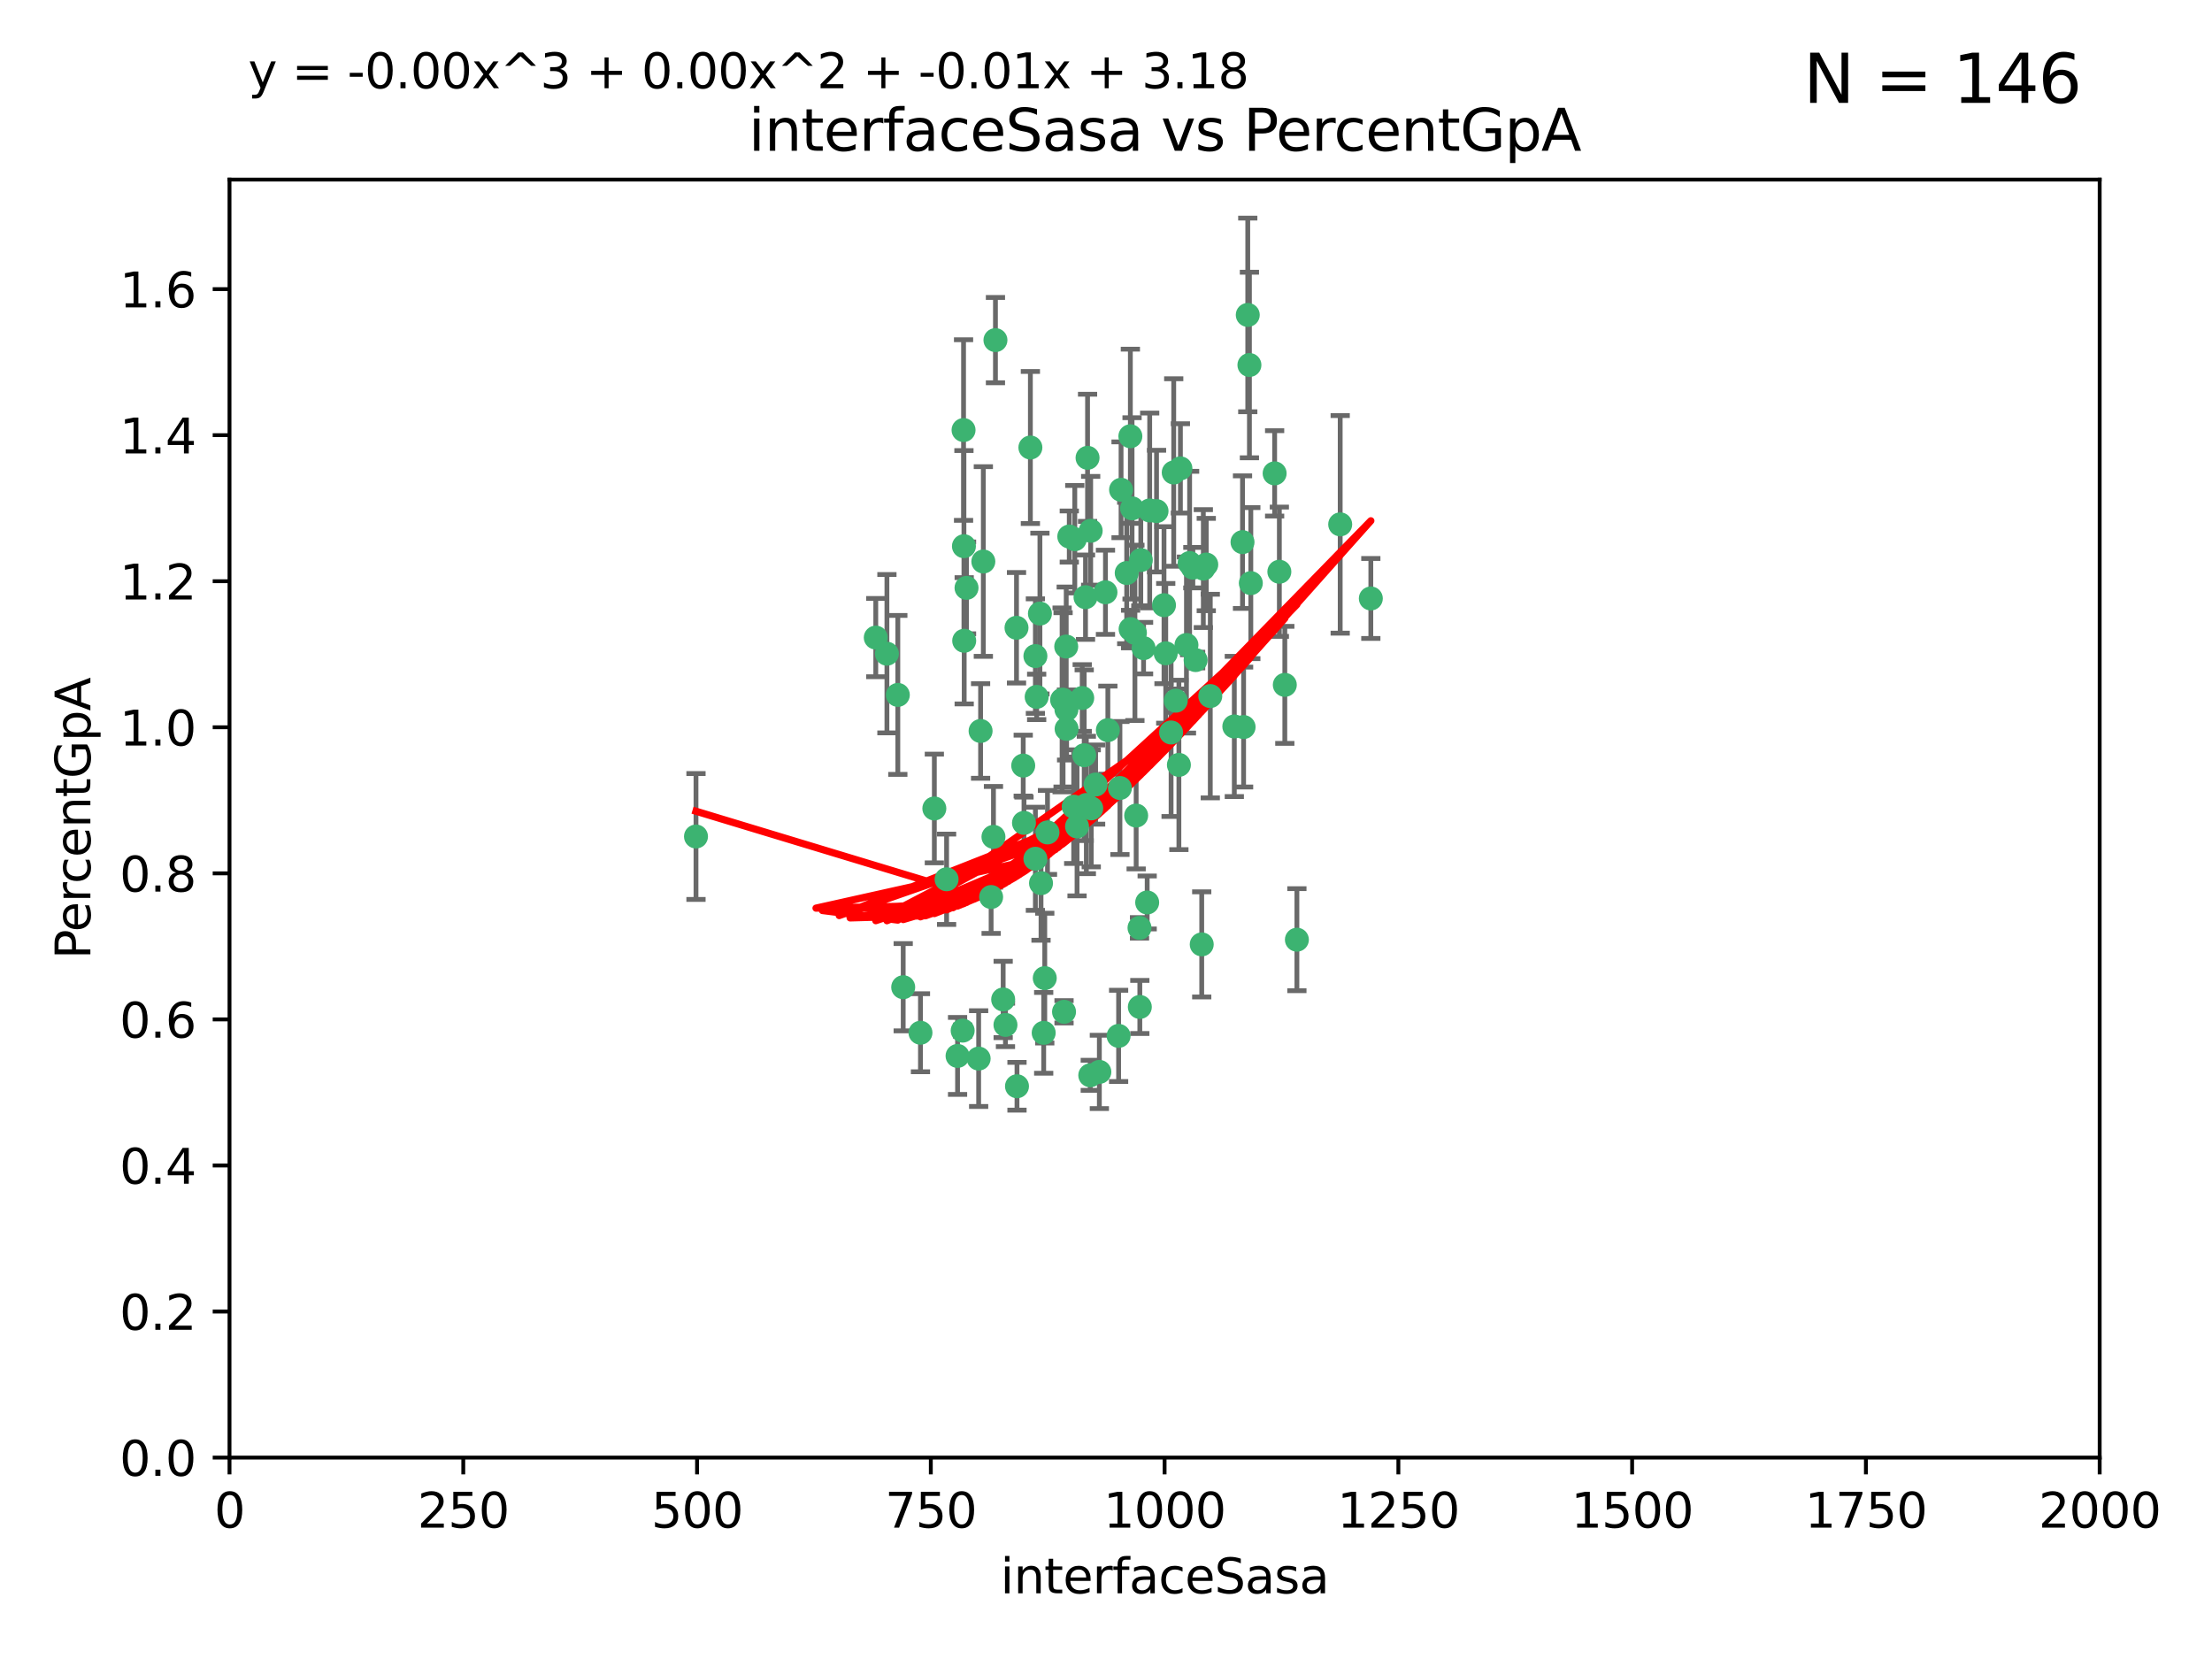<?xml version="1.0" encoding="utf-8" standalone="no"?>
<!DOCTYPE svg PUBLIC "-//W3C//DTD SVG 1.1//EN"
  "http://www.w3.org/Graphics/SVG/1.1/DTD/svg11.dtd">
<svg xmlns:xlink="http://www.w3.org/1999/xlink" width="460.8pt" height="345.6pt" viewBox="0 0 460.8 345.6" xmlns="http://www.w3.org/2000/svg" version="1.1">
 <defs>
  <style type="text/css">*{stroke-linejoin: round; stroke-linecap: butt}</style>
 </defs>
 <g id="figure_1">
  <g id="patch_1">
   <path d="M 0 345.6 
L 460.8 345.6 
L 460.8 0 
L 0 0 
z
" style="fill: #ffffff"/>
  </g>
  <g id="axes_1">
   <g id="patch_2">
    <path d="M 47.81 303.64 
L 437.4 303.64 
L 437.4 37.411 
L 47.81 37.411 
z
" style="fill: #ffffff"/>
   </g>
   <g id="PathCollection_1">
    <defs>
     <path id="mac920e4472" d="M 0 1.118 
C 0.297 1.118 0.581 1 0.791 0.791 
C 1 0.581 1.118 0.297 1.118 0 
C 1.118 -0.297 1 -0.581 0.791 -0.791 
C 0.581 -1 0.297 -1.118 0 -1.118 
C -0.297 -1.118 -0.581 -1 -0.791 -0.791 
C -1 -0.581 -1.118 -0.297 -1.118 0 
C -1.118 0.297 -1 0.581 -0.791 0.791 
C -0.581 1 -0.297 1.118 0 1.118 
z
" style="stroke: #3cb371"/>
    </defs>
    <g clip-path="url(#p9e0ad39ed6)">
     <use xlink:href="#mac920e4472" x="258.839" y="112.935" style="fill: #3cb371; stroke: #3cb371"/>
     <use xlink:href="#mac920e4472" x="235.526" y="131.048" style="fill: #3cb371; stroke: #3cb371"/>
     <use xlink:href="#mac920e4472" x="235.476" y="90.88" style="fill: #3cb371; stroke: #3cb371"/>
     <use xlink:href="#mac920e4472" x="265.53" y="98.611" style="fill: #3cb371; stroke: #3cb371"/>
     <use xlink:href="#mac920e4472" x="222.751" y="111.768" style="fill: #3cb371; stroke: #3cb371"/>
     <use xlink:href="#mac920e4472" x="225.86" y="157.33" style="fill: #3cb371; stroke: #3cb371"/>
     <use xlink:href="#mac920e4472" x="234.714" y="119.368" style="fill: #3cb371; stroke: #3cb371"/>
     <use xlink:href="#mac920e4472" x="259.065" y="151.457" style="fill: #3cb371; stroke: #3cb371"/>
     <use xlink:href="#mac920e4472" x="259.932" y="65.606" style="fill: #3cb371; stroke: #3cb371"/>
     <use xlink:href="#mac920e4472" x="239.502" y="106.338" style="fill: #3cb371; stroke: #3cb371"/>
     <use xlink:href="#mac920e4472" x="242.845" y="136.097" style="fill: #3cb371; stroke: #3cb371"/>
     <use xlink:href="#mac920e4472" x="266.512" y="119.105" style="fill: #3cb371; stroke: #3cb371"/>
     <use xlink:href="#mac920e4472" x="211.757" y="130.776" style="fill: #3cb371; stroke: #3cb371"/>
     <use xlink:href="#mac920e4472" x="216.635" y="127.82" style="fill: #3cb371; stroke: #3cb371"/>
     <use xlink:href="#mac920e4472" x="233.539" y="102.028" style="fill: #3cb371; stroke: #3cb371"/>
     <use xlink:href="#mac920e4472" x="244.935" y="145.966" style="fill: #3cb371; stroke: #3cb371"/>
     <use xlink:href="#mac920e4472" x="244.508" y="98.431" style="fill: #3cb371; stroke: #3cb371"/>
     <use xlink:href="#mac920e4472" x="267.65" y="142.672" style="fill: #3cb371; stroke: #3cb371"/>
     <use xlink:href="#mac920e4472" x="250.675" y="118.446" style="fill: #3cb371; stroke: #3cb371"/>
     <use xlink:href="#mac920e4472" x="214.648" y="93.226" style="fill: #3cb371; stroke: #3cb371"/>
     <use xlink:href="#mac920e4472" x="224.368" y="172.163" style="fill: #3cb371; stroke: #3cb371"/>
     <use xlink:href="#mac920e4472" x="233.3" y="164.157" style="fill: #3cb371; stroke: #3cb371"/>
     <use xlink:href="#mac920e4472" x="222.161" y="147.818" style="fill: #3cb371; stroke: #3cb371"/>
     <use xlink:href="#mac920e4472" x="221.458" y="145.786" style="fill: #3cb371; stroke: #3cb371"/>
     <use xlink:href="#mac920e4472" x="243.959" y="152.588" style="fill: #3cb371; stroke: #3cb371"/>
     <use xlink:href="#mac920e4472" x="226.133" y="124.404" style="fill: #3cb371; stroke: #3cb371"/>
     <use xlink:href="#mac920e4472" x="238.226" y="135.021" style="fill: #3cb371; stroke: #3cb371"/>
     <use xlink:href="#mac920e4472" x="245.585" y="159.342" style="fill: #3cb371; stroke: #3cb371"/>
     <use xlink:href="#mac920e4472" x="257.131" y="151.333" style="fill: #3cb371; stroke: #3cb371"/>
     <use xlink:href="#mac920e4472" x="247.82" y="117.288" style="fill: #3cb371; stroke: #3cb371"/>
     <use xlink:href="#mac920e4472" x="249.07" y="137.505" style="fill: #3cb371; stroke: #3cb371"/>
     <use xlink:href="#mac920e4472" x="247.161" y="134.369" style="fill: #3cb371; stroke: #3cb371"/>
     <use xlink:href="#mac920e4472" x="279.188" y="109.235" style="fill: #3cb371; stroke: #3cb371"/>
     <use xlink:href="#mac920e4472" x="236.422" y="131.834" style="fill: #3cb371; stroke: #3cb371"/>
     <use xlink:href="#mac920e4472" x="242.482" y="126.071" style="fill: #3cb371; stroke: #3cb371"/>
     <use xlink:href="#mac920e4472" x="235.828" y="105.903" style="fill: #3cb371; stroke: #3cb371"/>
     <use xlink:href="#mac920e4472" x="226.558" y="95.371" style="fill: #3cb371; stroke: #3cb371"/>
     <use xlink:href="#mac920e4472" x="200.806" y="113.783" style="fill: #3cb371; stroke: #3cb371"/>
     <use xlink:href="#mac920e4472" x="223.671" y="168.041" style="fill: #3cb371; stroke: #3cb371"/>
     <use xlink:href="#mac920e4472" x="260.277" y="76.037" style="fill: #3cb371; stroke: #3cb371"/>
     <use xlink:href="#mac920e4472" x="251.287" y="117.606" style="fill: #3cb371; stroke: #3cb371"/>
     <use xlink:href="#mac920e4472" x="248.492" y="118.255" style="fill: #3cb371; stroke: #3cb371"/>
     <use xlink:href="#mac920e4472" x="240.928" y="106.473" style="fill: #3cb371; stroke: #3cb371"/>
     <use xlink:href="#mac920e4472" x="223.897" y="112.334" style="fill: #3cb371; stroke: #3cb371"/>
     <use xlink:href="#mac920e4472" x="225.446" y="145.408" style="fill: #3cb371; stroke: #3cb371"/>
     <use xlink:href="#mac920e4472" x="230.29" y="123.385" style="fill: #3cb371; stroke: #3cb371"/>
     <use xlink:href="#mac920e4472" x="200.86" y="133.482" style="fill: #3cb371; stroke: #3cb371"/>
     <use xlink:href="#mac920e4472" x="217.42" y="215.161" style="fill: #3cb371; stroke: #3cb371"/>
     <use xlink:href="#mac920e4472" x="237.649" y="116.673" style="fill: #3cb371; stroke: #3cb371"/>
     <use xlink:href="#mac920e4472" x="213.316" y="171.42" style="fill: #3cb371; stroke: #3cb371"/>
     <use xlink:href="#mac920e4472" x="207.37" y="70.852" style="fill: #3cb371; stroke: #3cb371"/>
     <use xlink:href="#mac920e4472" x="204.848" y="116.973" style="fill: #3cb371; stroke: #3cb371"/>
     <use xlink:href="#mac920e4472" x="245.901" y="97.572" style="fill: #3cb371; stroke: #3cb371"/>
     <use xlink:href="#mac920e4472" x="285.569" y="124.669" style="fill: #3cb371; stroke: #3cb371"/>
     <use xlink:href="#mac920e4472" x="215.957" y="145.171" style="fill: #3cb371; stroke: #3cb371"/>
     <use xlink:href="#mac920e4472" x="194.641" y="168.419" style="fill: #3cb371; stroke: #3cb371"/>
     <use xlink:href="#mac920e4472" x="209.455" y="213.505" style="fill: #3cb371; stroke: #3cb371"/>
     <use xlink:href="#mac920e4472" x="191.75" y="215.139" style="fill: #3cb371; stroke: #3cb371"/>
     <use xlink:href="#mac920e4472" x="184.761" y="136.178" style="fill: #3cb371; stroke: #3cb371"/>
     <use xlink:href="#mac920e4472" x="233.027" y="215.793" style="fill: #3cb371; stroke: #3cb371"/>
     <use xlink:href="#mac920e4472" x="200.541" y="214.695" style="fill: #3cb371; stroke: #3cb371"/>
     <use xlink:href="#mac920e4472" x="182.439" y="132.82" style="fill: #3cb371; stroke: #3cb371"/>
     <use xlink:href="#mac920e4472" x="213.156" y="159.488" style="fill: #3cb371; stroke: #3cb371"/>
     <use xlink:href="#mac920e4472" x="222.113" y="134.689" style="fill: #3cb371; stroke: #3cb371"/>
     <use xlink:href="#mac920e4472" x="200.726" y="89.586" style="fill: #3cb371; stroke: #3cb371"/>
     <use xlink:href="#mac920e4472" x="215.692" y="178.897" style="fill: #3cb371; stroke: #3cb371"/>
     <use xlink:href="#mac920e4472" x="228.237" y="163.438" style="fill: #3cb371; stroke: #3cb371"/>
     <use xlink:href="#mac920e4472" x="222.194" y="151.836" style="fill: #3cb371; stroke: #3cb371"/>
     <use xlink:href="#mac920e4472" x="204.275" y="152.276" style="fill: #3cb371; stroke: #3cb371"/>
     <use xlink:href="#mac920e4472" x="237.381" y="193.29" style="fill: #3cb371; stroke: #3cb371"/>
     <use xlink:href="#mac920e4472" x="197.192" y="183.167" style="fill: #3cb371; stroke: #3cb371"/>
     <use xlink:href="#mac920e4472" x="208.978" y="208.206" style="fill: #3cb371; stroke: #3cb371"/>
     <use xlink:href="#mac920e4472" x="227.208" y="110.571" style="fill: #3cb371; stroke: #3cb371"/>
     <use xlink:href="#mac920e4472" x="217.644" y="203.759" style="fill: #3cb371; stroke: #3cb371"/>
     <use xlink:href="#mac920e4472" x="260.569" y="121.476" style="fill: #3cb371; stroke: #3cb371"/>
     <use xlink:href="#mac920e4472" x="206.469" y="186.867" style="fill: #3cb371; stroke: #3cb371"/>
     <use xlink:href="#mac920e4472" x="215.692" y="136.674" style="fill: #3cb371; stroke: #3cb371"/>
     <use xlink:href="#mac920e4472" x="230.787" y="152.103" style="fill: #3cb371; stroke: #3cb371"/>
     <use xlink:href="#mac920e4472" x="236.683" y="169.899" style="fill: #3cb371; stroke: #3cb371"/>
     <use xlink:href="#mac920e4472" x="206.956" y="174.332" style="fill: #3cb371; stroke: #3cb371"/>
     <use xlink:href="#mac920e4472" x="229.016" y="223.296" style="fill: #3cb371; stroke: #3cb371"/>
     <use xlink:href="#mac920e4472" x="237.447" y="209.769" style="fill: #3cb371; stroke: #3cb371"/>
     <use xlink:href="#mac920e4472" x="211.857" y="226.286" style="fill: #3cb371; stroke: #3cb371"/>
     <use xlink:href="#mac920e4472" x="188.154" y="205.654" style="fill: #3cb371; stroke: #3cb371"/>
     <use xlink:href="#mac920e4472" x="203.87" y="220.522" style="fill: #3cb371; stroke: #3cb371"/>
     <use xlink:href="#mac920e4472" x="199.477" y="219.968" style="fill: #3cb371; stroke: #3cb371"/>
     <use xlink:href="#mac920e4472" x="227.327" y="168.396" style="fill: #3cb371; stroke: #3cb371"/>
     <use xlink:href="#mac920e4472" x="221.657" y="210.777" style="fill: #3cb371; stroke: #3cb371"/>
     <use xlink:href="#mac920e4472" x="270.167" y="195.754" style="fill: #3cb371; stroke: #3cb371"/>
     <use xlink:href="#mac920e4472" x="250.342" y="196.734" style="fill: #3cb371; stroke: #3cb371"/>
     <use xlink:href="#mac920e4472" x="238.978" y="188.002" style="fill: #3cb371; stroke: #3cb371"/>
     <use xlink:href="#mac920e4472" x="221.254" y="145.801" style="fill: #3cb371; stroke: #3cb371"/>
     <use xlink:href="#mac920e4472" x="218.211" y="173.41" style="fill: #3cb371; stroke: #3cb371"/>
     <use xlink:href="#mac920e4472" x="227.123" y="224.003" style="fill: #3cb371; stroke: #3cb371"/>
     <use xlink:href="#mac920e4472" x="226.307" y="167.688" style="fill: #3cb371; stroke: #3cb371"/>
     <use xlink:href="#mac920e4472" x="201.345" y="122.465" style="fill: #3cb371; stroke: #3cb371"/>
     <use xlink:href="#mac920e4472" x="187.034" y="144.762" style="fill: #3cb371; stroke: #3cb371"/>
     <use xlink:href="#mac920e4472" x="252.125" y="145.004" style="fill: #3cb371; stroke: #3cb371"/>
     <use xlink:href="#mac920e4472" x="216.863" y="183.98" style="fill: #3cb371; stroke: #3cb371"/>
     <use xlink:href="#mac920e4472" x="144.987" y="174.257" style="fill: #3cb371; stroke: #3cb371"/>
    </g>
   </g>
   <g id="matplotlib.axis_1">
    <g id="xtick_1">
     <g id="line2d_1">
      <defs>
       <path id="m8a4bab1896" d="M 0 0 
L 0 3.5 
" style="stroke: #000000; stroke-width: 0.8"/>
      </defs>
      <g>
       <use xlink:href="#m8a4bab1896" x="47.81" y="303.64" style="stroke: #000000; stroke-width: 0.8"/>
      </g>
     </g>
     <g id="text_1">
      <!-- 0 -->
      <g transform="translate(44.629 318.238)scale(0.1 -0.1)">
       <defs>
        <path id="DejaVuSans-30" d="M 2034 4250 
Q 1547 4250 1301 3770 
Q 1056 3291 1056 2328 
Q 1056 1369 1301 889 
Q 1547 409 2034 409 
Q 2525 409 2770 889 
Q 3016 1369 3016 2328 
Q 3016 3291 2770 3770 
Q 2525 4250 2034 4250 
z
M 2034 4750 
Q 2819 4750 3233 4129 
Q 3647 3509 3647 2328 
Q 3647 1150 3233 529 
Q 2819 -91 2034 -91 
Q 1250 -91 836 529 
Q 422 1150 422 2328 
Q 422 3509 836 4129 
Q 1250 4750 2034 4750 
z
" transform="scale(0.016)"/>
       </defs>
       <use xlink:href="#DejaVuSans-30"/>
      </g>
     </g>
    </g>
    <g id="xtick_2">
     <g id="line2d_2">
      <g>
       <use xlink:href="#m8a4bab1896" x="96.509" y="303.64" style="stroke: #000000; stroke-width: 0.8"/>
      </g>
     </g>
     <g id="text_2">
      <!-- 250 -->
      <g transform="translate(86.965 318.238)scale(0.1 -0.1)">
       <defs>
        <path id="DejaVuSans-32" d="M 1228 531 
L 3431 531 
L 3431 0 
L 469 0 
L 469 531 
Q 828 903 1448 1529 
Q 2069 2156 2228 2338 
Q 2531 2678 2651 2914 
Q 2772 3150 2772 3378 
Q 2772 3750 2511 3984 
Q 2250 4219 1831 4219 
Q 1534 4219 1204 4116 
Q 875 4013 500 3803 
L 500 4441 
Q 881 4594 1212 4672 
Q 1544 4750 1819 4750 
Q 2544 4750 2975 4387 
Q 3406 4025 3406 3419 
Q 3406 3131 3298 2873 
Q 3191 2616 2906 2266 
Q 2828 2175 2409 1742 
Q 1991 1309 1228 531 
z
" transform="scale(0.016)"/>
        <path id="DejaVuSans-35" d="M 691 4666 
L 3169 4666 
L 3169 4134 
L 1269 4134 
L 1269 2991 
Q 1406 3038 1543 3061 
Q 1681 3084 1819 3084 
Q 2600 3084 3056 2656 
Q 3513 2228 3513 1497 
Q 3513 744 3044 326 
Q 2575 -91 1722 -91 
Q 1428 -91 1123 -41 
Q 819 9 494 109 
L 494 744 
Q 775 591 1075 516 
Q 1375 441 1709 441 
Q 2250 441 2565 725 
Q 2881 1009 2881 1497 
Q 2881 1984 2565 2268 
Q 2250 2553 1709 2553 
Q 1456 2553 1204 2497 
Q 953 2441 691 2322 
L 691 4666 
z
" transform="scale(0.016)"/>
       </defs>
       <use xlink:href="#DejaVuSans-32"/>
       <use xlink:href="#DejaVuSans-35" x="63.623"/>
       <use xlink:href="#DejaVuSans-30" x="127.246"/>
      </g>
     </g>
    </g>
    <g id="xtick_3">
     <g id="line2d_3">
      <g>
       <use xlink:href="#m8a4bab1896" x="145.208" y="303.64" style="stroke: #000000; stroke-width: 0.8"/>
      </g>
     </g>
     <g id="text_3">
      <!-- 500 -->
      <g transform="translate(135.664 318.238)scale(0.1 -0.1)">
       <use xlink:href="#DejaVuSans-35"/>
       <use xlink:href="#DejaVuSans-30" x="63.623"/>
       <use xlink:href="#DejaVuSans-30" x="127.246"/>
      </g>
     </g>
    </g>
    <g id="xtick_4">
     <g id="line2d_4">
      <g>
       <use xlink:href="#m8a4bab1896" x="193.906" y="303.64" style="stroke: #000000; stroke-width: 0.8"/>
      </g>
     </g>
     <g id="text_4">
      <!-- 750 -->
      <g transform="translate(184.363 318.238)scale(0.1 -0.1)">
       <defs>
        <path id="DejaVuSans-37" d="M 525 4666 
L 3525 4666 
L 3525 4397 
L 1831 0 
L 1172 0 
L 2766 4134 
L 525 4134 
L 525 4666 
z
" transform="scale(0.016)"/>
       </defs>
       <use xlink:href="#DejaVuSans-37"/>
       <use xlink:href="#DejaVuSans-35" x="63.623"/>
       <use xlink:href="#DejaVuSans-30" x="127.246"/>
      </g>
     </g>
    </g>
    <g id="xtick_5">
     <g id="line2d_5">
      <g>
       <use xlink:href="#m8a4bab1896" x="242.605" y="303.64" style="stroke: #000000; stroke-width: 0.8"/>
      </g>
     </g>
     <g id="text_5">
      <!-- 1000 -->
      <g transform="translate(229.88 318.238)scale(0.1 -0.1)">
       <defs>
        <path id="DejaVuSans-31" d="M 794 531 
L 1825 531 
L 1825 4091 
L 703 3866 
L 703 4441 
L 1819 4666 
L 2450 4666 
L 2450 531 
L 3481 531 
L 3481 0 
L 794 0 
L 794 531 
z
" transform="scale(0.016)"/>
       </defs>
       <use xlink:href="#DejaVuSans-31"/>
       <use xlink:href="#DejaVuSans-30" x="63.623"/>
       <use xlink:href="#DejaVuSans-30" x="127.246"/>
       <use xlink:href="#DejaVuSans-30" x="190.869"/>
      </g>
     </g>
    </g>
    <g id="xtick_6">
     <g id="line2d_6">
      <g>
       <use xlink:href="#m8a4bab1896" x="291.304" y="303.64" style="stroke: #000000; stroke-width: 0.8"/>
      </g>
     </g>
     <g id="text_6">
      <!-- 1250 -->
      <g transform="translate(278.579 318.238)scale(0.1 -0.1)">
       <use xlink:href="#DejaVuSans-31"/>
       <use xlink:href="#DejaVuSans-32" x="63.623"/>
       <use xlink:href="#DejaVuSans-35" x="127.246"/>
       <use xlink:href="#DejaVuSans-30" x="190.869"/>
      </g>
     </g>
    </g>
    <g id="xtick_7">
     <g id="line2d_7">
      <g>
       <use xlink:href="#m8a4bab1896" x="340.002" y="303.64" style="stroke: #000000; stroke-width: 0.8"/>
      </g>
     </g>
     <g id="text_7">
      <!-- 1500 -->
      <g transform="translate(327.277 318.238)scale(0.1 -0.1)">
       <use xlink:href="#DejaVuSans-31"/>
       <use xlink:href="#DejaVuSans-35" x="63.623"/>
       <use xlink:href="#DejaVuSans-30" x="127.246"/>
       <use xlink:href="#DejaVuSans-30" x="190.869"/>
      </g>
     </g>
    </g>
    <g id="xtick_8">
     <g id="line2d_8">
      <g>
       <use xlink:href="#m8a4bab1896" x="388.701" y="303.64" style="stroke: #000000; stroke-width: 0.8"/>
      </g>
     </g>
     <g id="text_8">
      <!-- 1750 -->
      <g transform="translate(375.976 318.238)scale(0.1 -0.1)">
       <use xlink:href="#DejaVuSans-31"/>
       <use xlink:href="#DejaVuSans-37" x="63.623"/>
       <use xlink:href="#DejaVuSans-35" x="127.246"/>
       <use xlink:href="#DejaVuSans-30" x="190.869"/>
      </g>
     </g>
    </g>
    <g id="xtick_9">
     <g id="line2d_9">
      <g>
       <use xlink:href="#m8a4bab1896" x="437.4" y="303.64" style="stroke: #000000; stroke-width: 0.8"/>
      </g>
     </g>
     <g id="text_9">
      <!-- 2000 -->
      <g transform="translate(424.675 318.238)scale(0.1 -0.1)">
       <use xlink:href="#DejaVuSans-32"/>
       <use xlink:href="#DejaVuSans-30" x="63.623"/>
       <use xlink:href="#DejaVuSans-30" x="127.246"/>
       <use xlink:href="#DejaVuSans-30" x="190.869"/>
      </g>
     </g>
    </g>
    <g id="text_10">
     <!-- interfaceSasa -->
     <g transform="translate(208.398 331.917)scale(0.1 -0.1)">
      <defs>
       <path id="DejaVuSans-69" d="M 603 3500 
L 1178 3500 
L 1178 0 
L 603 0 
L 603 3500 
z
M 603 4863 
L 1178 4863 
L 1178 4134 
L 603 4134 
L 603 4863 
z
" transform="scale(0.016)"/>
       <path id="DejaVuSans-6e" d="M 3513 2113 
L 3513 0 
L 2938 0 
L 2938 2094 
Q 2938 2591 2744 2837 
Q 2550 3084 2163 3084 
Q 1697 3084 1428 2787 
Q 1159 2491 1159 1978 
L 1159 0 
L 581 0 
L 581 3500 
L 1159 3500 
L 1159 2956 
Q 1366 3272 1645 3428 
Q 1925 3584 2291 3584 
Q 2894 3584 3203 3211 
Q 3513 2838 3513 2113 
z
" transform="scale(0.016)"/>
       <path id="DejaVuSans-74" d="M 1172 4494 
L 1172 3500 
L 2356 3500 
L 2356 3053 
L 1172 3053 
L 1172 1153 
Q 1172 725 1289 603 
Q 1406 481 1766 481 
L 2356 481 
L 2356 0 
L 1766 0 
Q 1100 0 847 248 
Q 594 497 594 1153 
L 594 3053 
L 172 3053 
L 172 3500 
L 594 3500 
L 594 4494 
L 1172 4494 
z
" transform="scale(0.016)"/>
       <path id="DejaVuSans-65" d="M 3597 1894 
L 3597 1613 
L 953 1613 
Q 991 1019 1311 708 
Q 1631 397 2203 397 
Q 2534 397 2845 478 
Q 3156 559 3463 722 
L 3463 178 
Q 3153 47 2828 -22 
Q 2503 -91 2169 -91 
Q 1331 -91 842 396 
Q 353 884 353 1716 
Q 353 2575 817 3079 
Q 1281 3584 2069 3584 
Q 2775 3584 3186 3129 
Q 3597 2675 3597 1894 
z
M 3022 2063 
Q 3016 2534 2758 2815 
Q 2500 3097 2075 3097 
Q 1594 3097 1305 2825 
Q 1016 2553 972 2059 
L 3022 2063 
z
" transform="scale(0.016)"/>
       <path id="DejaVuSans-72" d="M 2631 2963 
Q 2534 3019 2420 3045 
Q 2306 3072 2169 3072 
Q 1681 3072 1420 2755 
Q 1159 2438 1159 1844 
L 1159 0 
L 581 0 
L 581 3500 
L 1159 3500 
L 1159 2956 
Q 1341 3275 1631 3429 
Q 1922 3584 2338 3584 
Q 2397 3584 2469 3576 
Q 2541 3569 2628 3553 
L 2631 2963 
z
" transform="scale(0.016)"/>
       <path id="DejaVuSans-66" d="M 2375 4863 
L 2375 4384 
L 1825 4384 
Q 1516 4384 1395 4259 
Q 1275 4134 1275 3809 
L 1275 3500 
L 2222 3500 
L 2222 3053 
L 1275 3053 
L 1275 0 
L 697 0 
L 697 3053 
L 147 3053 
L 147 3500 
L 697 3500 
L 697 3744 
Q 697 4328 969 4595 
Q 1241 4863 1831 4863 
L 2375 4863 
z
" transform="scale(0.016)"/>
       <path id="DejaVuSans-61" d="M 2194 1759 
Q 1497 1759 1228 1600 
Q 959 1441 959 1056 
Q 959 750 1161 570 
Q 1363 391 1709 391 
Q 2188 391 2477 730 
Q 2766 1069 2766 1631 
L 2766 1759 
L 2194 1759 
z
M 3341 1997 
L 3341 0 
L 2766 0 
L 2766 531 
Q 2569 213 2275 61 
Q 1981 -91 1556 -91 
Q 1019 -91 701 211 
Q 384 513 384 1019 
Q 384 1609 779 1909 
Q 1175 2209 1959 2209 
L 2766 2209 
L 2766 2266 
Q 2766 2663 2505 2880 
Q 2244 3097 1772 3097 
Q 1472 3097 1187 3025 
Q 903 2953 641 2809 
L 641 3341 
Q 956 3463 1253 3523 
Q 1550 3584 1831 3584 
Q 2591 3584 2966 3190 
Q 3341 2797 3341 1997 
z
" transform="scale(0.016)"/>
       <path id="DejaVuSans-63" d="M 3122 3366 
L 3122 2828 
Q 2878 2963 2633 3030 
Q 2388 3097 2138 3097 
Q 1578 3097 1268 2742 
Q 959 2388 959 1747 
Q 959 1106 1268 751 
Q 1578 397 2138 397 
Q 2388 397 2633 464 
Q 2878 531 3122 666 
L 3122 134 
Q 2881 22 2623 -34 
Q 2366 -91 2075 -91 
Q 1284 -91 818 406 
Q 353 903 353 1747 
Q 353 2603 823 3093 
Q 1294 3584 2113 3584 
Q 2378 3584 2631 3529 
Q 2884 3475 3122 3366 
z
" transform="scale(0.016)"/>
       <path id="DejaVuSans-53" d="M 3425 4513 
L 3425 3897 
Q 3066 4069 2747 4153 
Q 2428 4238 2131 4238 
Q 1616 4238 1336 4038 
Q 1056 3838 1056 3469 
Q 1056 3159 1242 3001 
Q 1428 2844 1947 2747 
L 2328 2669 
Q 3034 2534 3370 2195 
Q 3706 1856 3706 1288 
Q 3706 609 3251 259 
Q 2797 -91 1919 -91 
Q 1588 -91 1214 -16 
Q 841 59 441 206 
L 441 856 
Q 825 641 1194 531 
Q 1563 422 1919 422 
Q 2459 422 2753 634 
Q 3047 847 3047 1241 
Q 3047 1584 2836 1778 
Q 2625 1972 2144 2069 
L 1759 2144 
Q 1053 2284 737 2584 
Q 422 2884 422 3419 
Q 422 4038 858 4394 
Q 1294 4750 2059 4750 
Q 2388 4750 2728 4690 
Q 3069 4631 3425 4513 
z
" transform="scale(0.016)"/>
       <path id="DejaVuSans-73" d="M 2834 3397 
L 2834 2853 
Q 2591 2978 2328 3040 
Q 2066 3103 1784 3103 
Q 1356 3103 1142 2972 
Q 928 2841 928 2578 
Q 928 2378 1081 2264 
Q 1234 2150 1697 2047 
L 1894 2003 
Q 2506 1872 2764 1633 
Q 3022 1394 3022 966 
Q 3022 478 2636 193 
Q 2250 -91 1575 -91 
Q 1294 -91 989 -36 
Q 684 19 347 128 
L 347 722 
Q 666 556 975 473 
Q 1284 391 1588 391 
Q 1994 391 2212 530 
Q 2431 669 2431 922 
Q 2431 1156 2273 1281 
Q 2116 1406 1581 1522 
L 1381 1569 
Q 847 1681 609 1914 
Q 372 2147 372 2553 
Q 372 3047 722 3315 
Q 1072 3584 1716 3584 
Q 2034 3584 2315 3537 
Q 2597 3491 2834 3397 
z
" transform="scale(0.016)"/>
      </defs>
      <use xlink:href="#DejaVuSans-69"/>
      <use xlink:href="#DejaVuSans-6e" x="27.783"/>
      <use xlink:href="#DejaVuSans-74" x="91.162"/>
      <use xlink:href="#DejaVuSans-65" x="130.371"/>
      <use xlink:href="#DejaVuSans-72" x="191.895"/>
      <use xlink:href="#DejaVuSans-66" x="233.008"/>
      <use xlink:href="#DejaVuSans-61" x="268.213"/>
      <use xlink:href="#DejaVuSans-63" x="329.492"/>
      <use xlink:href="#DejaVuSans-65" x="384.473"/>
      <use xlink:href="#DejaVuSans-53" x="445.996"/>
      <use xlink:href="#DejaVuSans-61" x="509.473"/>
      <use xlink:href="#DejaVuSans-73" x="570.752"/>
      <use xlink:href="#DejaVuSans-61" x="622.852"/>
     </g>
    </g>
   </g>
   <g id="matplotlib.axis_2">
    <g id="ytick_1">
     <g id="line2d_10">
      <defs>
       <path id="m3accecce71" d="M 0 0 
L -3.5 0 
" style="stroke: #000000; stroke-width: 0.8"/>
      </defs>
      <g>
       <use xlink:href="#m3accecce71" x="47.81" y="303.64" style="stroke: #000000; stroke-width: 0.8"/>
      </g>
     </g>
     <g id="text_11">
      <!-- 0.0 -->
      <g transform="translate(24.907 307.439)scale(0.1 -0.1)">
       <defs>
        <path id="DejaVuSans-2e" d="M 684 794 
L 1344 794 
L 1344 0 
L 684 0 
L 684 794 
z
" transform="scale(0.016)"/>
       </defs>
       <use xlink:href="#DejaVuSans-30"/>
       <use xlink:href="#DejaVuSans-2e" x="63.623"/>
       <use xlink:href="#DejaVuSans-30" x="95.41"/>
      </g>
     </g>
    </g>
    <g id="ytick_2">
     <g id="line2d_11">
      <g>
       <use xlink:href="#m3accecce71" x="47.81" y="273.214" style="stroke: #000000; stroke-width: 0.8"/>
      </g>
     </g>
     <g id="text_12">
      <!-- 0.2 -->
      <g transform="translate(24.907 277.013)scale(0.1 -0.1)">
       <use xlink:href="#DejaVuSans-30"/>
       <use xlink:href="#DejaVuSans-2e" x="63.623"/>
       <use xlink:href="#DejaVuSans-32" x="95.41"/>
      </g>
     </g>
    </g>
    <g id="ytick_3">
     <g id="line2d_12">
      <g>
       <use xlink:href="#m3accecce71" x="47.81" y="242.788" style="stroke: #000000; stroke-width: 0.8"/>
      </g>
     </g>
     <g id="text_13">
      <!-- 0.4 -->
      <g transform="translate(24.907 246.587)scale(0.1 -0.1)">
       <defs>
        <path id="DejaVuSans-34" d="M 2419 4116 
L 825 1625 
L 2419 1625 
L 2419 4116 
z
M 2253 4666 
L 3047 4666 
L 3047 1625 
L 3713 1625 
L 3713 1100 
L 3047 1100 
L 3047 0 
L 2419 0 
L 2419 1100 
L 313 1100 
L 313 1709 
L 2253 4666 
z
" transform="scale(0.016)"/>
       </defs>
       <use xlink:href="#DejaVuSans-30"/>
       <use xlink:href="#DejaVuSans-2e" x="63.623"/>
       <use xlink:href="#DejaVuSans-34" x="95.41"/>
      </g>
     </g>
    </g>
    <g id="ytick_4">
     <g id="line2d_13">
      <g>
       <use xlink:href="#m3accecce71" x="47.81" y="212.362" style="stroke: #000000; stroke-width: 0.8"/>
      </g>
     </g>
     <g id="text_14">
      <!-- 0.6 -->
      <g transform="translate(24.907 216.161)scale(0.1 -0.1)">
       <defs>
        <path id="DejaVuSans-36" d="M 2113 2584 
Q 1688 2584 1439 2293 
Q 1191 2003 1191 1497 
Q 1191 994 1439 701 
Q 1688 409 2113 409 
Q 2538 409 2786 701 
Q 3034 994 3034 1497 
Q 3034 2003 2786 2293 
Q 2538 2584 2113 2584 
z
M 3366 4563 
L 3366 3988 
Q 3128 4100 2886 4159 
Q 2644 4219 2406 4219 
Q 1781 4219 1451 3797 
Q 1122 3375 1075 2522 
Q 1259 2794 1537 2939 
Q 1816 3084 2150 3084 
Q 2853 3084 3261 2657 
Q 3669 2231 3669 1497 
Q 3669 778 3244 343 
Q 2819 -91 2113 -91 
Q 1303 -91 875 529 
Q 447 1150 447 2328 
Q 447 3434 972 4092 
Q 1497 4750 2381 4750 
Q 2619 4750 2861 4703 
Q 3103 4656 3366 4563 
z
" transform="scale(0.016)"/>
       </defs>
       <use xlink:href="#DejaVuSans-30"/>
       <use xlink:href="#DejaVuSans-2e" x="63.623"/>
       <use xlink:href="#DejaVuSans-36" x="95.41"/>
      </g>
     </g>
    </g>
    <g id="ytick_5">
     <g id="line2d_14">
      <g>
       <use xlink:href="#m3accecce71" x="47.81" y="181.935" style="stroke: #000000; stroke-width: 0.8"/>
      </g>
     </g>
     <g id="text_15">
      <!-- 0.8 -->
      <g transform="translate(24.907 185.735)scale(0.1 -0.1)">
       <defs>
        <path id="DejaVuSans-38" d="M 2034 2216 
Q 1584 2216 1326 1975 
Q 1069 1734 1069 1313 
Q 1069 891 1326 650 
Q 1584 409 2034 409 
Q 2484 409 2743 651 
Q 3003 894 3003 1313 
Q 3003 1734 2745 1975 
Q 2488 2216 2034 2216 
z
M 1403 2484 
Q 997 2584 770 2862 
Q 544 3141 544 3541 
Q 544 4100 942 4425 
Q 1341 4750 2034 4750 
Q 2731 4750 3128 4425 
Q 3525 4100 3525 3541 
Q 3525 3141 3298 2862 
Q 3072 2584 2669 2484 
Q 3125 2378 3379 2068 
Q 3634 1759 3634 1313 
Q 3634 634 3220 271 
Q 2806 -91 2034 -91 
Q 1263 -91 848 271 
Q 434 634 434 1313 
Q 434 1759 690 2068 
Q 947 2378 1403 2484 
z
M 1172 3481 
Q 1172 3119 1398 2916 
Q 1625 2713 2034 2713 
Q 2441 2713 2670 2916 
Q 2900 3119 2900 3481 
Q 2900 3844 2670 4047 
Q 2441 4250 2034 4250 
Q 1625 4250 1398 4047 
Q 1172 3844 1172 3481 
z
" transform="scale(0.016)"/>
       </defs>
       <use xlink:href="#DejaVuSans-30"/>
       <use xlink:href="#DejaVuSans-2e" x="63.623"/>
       <use xlink:href="#DejaVuSans-38" x="95.41"/>
      </g>
     </g>
    </g>
    <g id="ytick_6">
     <g id="line2d_15">
      <g>
       <use xlink:href="#m3accecce71" x="47.81" y="151.509" style="stroke: #000000; stroke-width: 0.8"/>
      </g>
     </g>
     <g id="text_16">
      <!-- 1.0 -->
      <g transform="translate(24.907 155.308)scale(0.1 -0.1)">
       <use xlink:href="#DejaVuSans-31"/>
       <use xlink:href="#DejaVuSans-2e" x="63.623"/>
       <use xlink:href="#DejaVuSans-30" x="95.41"/>
      </g>
     </g>
    </g>
    <g id="ytick_7">
     <g id="line2d_16">
      <g>
       <use xlink:href="#m3accecce71" x="47.81" y="121.083" style="stroke: #000000; stroke-width: 0.8"/>
      </g>
     </g>
     <g id="text_17">
      <!-- 1.2 -->
      <g transform="translate(24.907 124.882)scale(0.1 -0.1)">
       <use xlink:href="#DejaVuSans-31"/>
       <use xlink:href="#DejaVuSans-2e" x="63.623"/>
       <use xlink:href="#DejaVuSans-32" x="95.41"/>
      </g>
     </g>
    </g>
    <g id="ytick_8">
     <g id="line2d_17">
      <g>
       <use xlink:href="#m3accecce71" x="47.81" y="90.657" style="stroke: #000000; stroke-width: 0.8"/>
      </g>
     </g>
     <g id="text_18">
      <!-- 1.4 -->
      <g transform="translate(24.907 94.456)scale(0.1 -0.1)">
       <use xlink:href="#DejaVuSans-31"/>
       <use xlink:href="#DejaVuSans-2e" x="63.623"/>
       <use xlink:href="#DejaVuSans-34" x="95.41"/>
      </g>
     </g>
    </g>
    <g id="ytick_9">
     <g id="line2d_18">
      <g>
       <use xlink:href="#m3accecce71" x="47.81" y="60.231" style="stroke: #000000; stroke-width: 0.8"/>
      </g>
     </g>
     <g id="text_19">
      <!-- 1.6 -->
      <g transform="translate(24.907 64.03)scale(0.1 -0.1)">
       <use xlink:href="#DejaVuSans-31"/>
       <use xlink:href="#DejaVuSans-2e" x="63.623"/>
       <use xlink:href="#DejaVuSans-36" x="95.41"/>
      </g>
     </g>
    </g>
    <g id="text_20">
     <!-- PercentGpA -->
     <g transform="translate(18.827 199.802)rotate(-90)scale(0.1 -0.1)">
      <defs>
       <path id="DejaVuSans-50" d="M 1259 4147 
L 1259 2394 
L 2053 2394 
Q 2494 2394 2734 2622 
Q 2975 2850 2975 3272 
Q 2975 3691 2734 3919 
Q 2494 4147 2053 4147 
L 1259 4147 
z
M 628 4666 
L 2053 4666 
Q 2838 4666 3239 4311 
Q 3641 3956 3641 3272 
Q 3641 2581 3239 2228 
Q 2838 1875 2053 1875 
L 1259 1875 
L 1259 0 
L 628 0 
L 628 4666 
z
" transform="scale(0.016)"/>
       <path id="DejaVuSans-47" d="M 3809 666 
L 3809 1919 
L 2778 1919 
L 2778 2438 
L 4434 2438 
L 4434 434 
Q 4069 175 3628 42 
Q 3188 -91 2688 -91 
Q 1594 -91 976 548 
Q 359 1188 359 2328 
Q 359 3472 976 4111 
Q 1594 4750 2688 4750 
Q 3144 4750 3555 4637 
Q 3966 4525 4313 4306 
L 4313 3634 
Q 3963 3931 3569 4081 
Q 3175 4231 2741 4231 
Q 1884 4231 1454 3753 
Q 1025 3275 1025 2328 
Q 1025 1384 1454 906 
Q 1884 428 2741 428 
Q 3075 428 3337 486 
Q 3600 544 3809 666 
z
" transform="scale(0.016)"/>
       <path id="DejaVuSans-70" d="M 1159 525 
L 1159 -1331 
L 581 -1331 
L 581 3500 
L 1159 3500 
L 1159 2969 
Q 1341 3281 1617 3432 
Q 1894 3584 2278 3584 
Q 2916 3584 3314 3078 
Q 3713 2572 3713 1747 
Q 3713 922 3314 415 
Q 2916 -91 2278 -91 
Q 1894 -91 1617 61 
Q 1341 213 1159 525 
z
M 3116 1747 
Q 3116 2381 2855 2742 
Q 2594 3103 2138 3103 
Q 1681 3103 1420 2742 
Q 1159 2381 1159 1747 
Q 1159 1113 1420 752 
Q 1681 391 2138 391 
Q 2594 391 2855 752 
Q 3116 1113 3116 1747 
z
" transform="scale(0.016)"/>
       <path id="DejaVuSans-41" d="M 2188 4044 
L 1331 1722 
L 3047 1722 
L 2188 4044 
z
M 1831 4666 
L 2547 4666 
L 4325 0 
L 3669 0 
L 3244 1197 
L 1141 1197 
L 716 0 
L 50 0 
L 1831 4666 
z
" transform="scale(0.016)"/>
      </defs>
      <use xlink:href="#DejaVuSans-50"/>
      <use xlink:href="#DejaVuSans-65" x="56.678"/>
      <use xlink:href="#DejaVuSans-72" x="118.201"/>
      <use xlink:href="#DejaVuSans-63" x="157.064"/>
      <use xlink:href="#DejaVuSans-65" x="212.045"/>
      <use xlink:href="#DejaVuSans-6e" x="273.568"/>
      <use xlink:href="#DejaVuSans-74" x="336.947"/>
      <use xlink:href="#DejaVuSans-47" x="376.156"/>
      <use xlink:href="#DejaVuSans-70" x="453.646"/>
      <use xlink:href="#DejaVuSans-41" x="517.123"/>
     </g>
    </g>
   </g>
   <g id="LineCollection_1">
    <path d="M 258.839 126.742 
L 258.839 99.128 
" clip-path="url(#p9e0ad39ed6)" style="fill: none; stroke: #696969"/>
    <path d="M 235.526 134.958 
L 235.526 127.138 
" clip-path="url(#p9e0ad39ed6)" style="fill: none; stroke: #696969"/>
    <path d="M 235.476 109.021 
L 235.476 72.739 
" clip-path="url(#p9e0ad39ed6)" style="fill: none; stroke: #696969"/>
    <path d="M 265.53 107.5 
L 265.53 89.723 
" clip-path="url(#p9e0ad39ed6)" style="fill: none; stroke: #696969"/>
    <path d="M 222.751 117.091 
L 222.751 106.444 
" clip-path="url(#p9e0ad39ed6)" style="fill: none; stroke: #696969"/>
    <path d="M 225.86 175.107 
L 225.86 139.552 
" clip-path="url(#p9e0ad39ed6)" style="fill: none; stroke: #696969"/>
    <path d="M 234.714 134.091 
L 234.714 104.645 
" clip-path="url(#p9e0ad39ed6)" style="fill: none; stroke: #696969"/>
    <path d="M 259.065 163.945 
L 259.065 138.968 
" clip-path="url(#p9e0ad39ed6)" style="fill: none; stroke: #696969"/>
    <path d="M 259.932 85.777 
L 259.932 45.434 
" clip-path="url(#p9e0ad39ed6)" style="fill: none; stroke: #696969"/>
    <path d="M 239.502 126.63 
L 239.502 86.046 
" clip-path="url(#p9e0ad39ed6)" style="fill: none; stroke: #696969"/>
    <path d="M 242.845 150.645 
L 242.845 121.55 
" clip-path="url(#p9e0ad39ed6)" style="fill: none; stroke: #696969"/>
    <path d="M 266.512 132.572 
L 266.512 105.638 
" clip-path="url(#p9e0ad39ed6)" style="fill: none; stroke: #696969"/>
    <path d="M 211.757 142.284 
L 211.757 119.267 
" clip-path="url(#p9e0ad39ed6)" style="fill: none; stroke: #696969"/>
    <path d="M 216.635 144.568 
L 216.635 111.073 
" clip-path="url(#p9e0ad39ed6)" style="fill: none; stroke: #696969"/>
    <path d="M 233.539 112.003 
L 233.539 92.053 
" clip-path="url(#p9e0ad39ed6)" style="fill: none; stroke: #696969"/>
    <path d="M 244.935 148.397 
L 244.935 143.536 
" clip-path="url(#p9e0ad39ed6)" style="fill: none; stroke: #696969"/>
    <path d="M 244.508 117.96 
L 244.508 78.902 
" clip-path="url(#p9e0ad39ed6)" style="fill: none; stroke: #696969"/>
    <path d="M 267.65 154.863 
L 267.65 130.481 
" clip-path="url(#p9e0ad39ed6)" style="fill: none; stroke: #696969"/>
    <path d="M 250.675 130.722 
L 250.675 106.17 
" clip-path="url(#p9e0ad39ed6)" style="fill: none; stroke: #696969"/>
    <path d="M 214.648 109.064 
L 214.648 77.387 
" clip-path="url(#p9e0ad39ed6)" style="fill: none; stroke: #696969"/>
    <path d="M 224.368 186.622 
L 224.368 157.704 
" clip-path="url(#p9e0ad39ed6)" style="fill: none; stroke: #696969"/>
    <path d="M 233.3 178.007 
L 233.3 150.307 
" clip-path="url(#p9e0ad39ed6)" style="fill: none; stroke: #696969"/>
    <path d="M 222.161 151.909 
L 222.161 143.727 
" clip-path="url(#p9e0ad39ed6)" style="fill: none; stroke: #696969"/>
    <path d="M 221.458 163.937 
L 221.458 127.634 
" clip-path="url(#p9e0ad39ed6)" style="fill: none; stroke: #696969"/>
    <path d="M 243.959 170.081 
L 243.959 135.096 
" clip-path="url(#p9e0ad39ed6)" style="fill: none; stroke: #696969"/>
    <path d="M 226.133 133.195 
L 226.133 115.614 
" clip-path="url(#p9e0ad39ed6)" style="fill: none; stroke: #696969"/>
    <path d="M 238.226 140.382 
L 238.226 129.659 
" clip-path="url(#p9e0ad39ed6)" style="fill: none; stroke: #696969"/>
    <path d="M 245.585 176.989 
L 245.585 141.695 
" clip-path="url(#p9e0ad39ed6)" style="fill: none; stroke: #696969"/>
    <path d="M 257.131 165.937 
L 257.131 136.729 
" clip-path="url(#p9e0ad39ed6)" style="fill: none; stroke: #696969"/>
    <path d="M 247.82 136.395 
L 247.82 98.181 
" clip-path="url(#p9e0ad39ed6)" style="fill: none; stroke: #696969"/>
    <path d="M 249.07 139.142 
L 249.07 135.868 
" clip-path="url(#p9e0ad39ed6)" style="fill: none; stroke: #696969"/>
    <path d="M 247.161 152.707 
L 247.161 116.031 
" clip-path="url(#p9e0ad39ed6)" style="fill: none; stroke: #696969"/>
    <path d="M 279.188 131.899 
L 279.188 86.572 
" clip-path="url(#p9e0ad39ed6)" style="fill: none; stroke: #696969"/>
    <path d="M 236.422 150.092 
L 236.422 113.575 
" clip-path="url(#p9e0ad39ed6)" style="fill: none; stroke: #696969"/>
    <path d="M 242.482 142.423 
L 242.482 109.718 
" clip-path="url(#p9e0ad39ed6)" style="fill: none; stroke: #696969"/>
    <path d="M 235.828 124.789 
L 235.828 87.017 
" clip-path="url(#p9e0ad39ed6)" style="fill: none; stroke: #696969"/>
    <path d="M 226.558 108.615 
L 226.558 82.127 
" clip-path="url(#p9e0ad39ed6)" style="fill: none; stroke: #696969"/>
    <path d="M 200.806 133.708 
L 200.806 93.858 
" clip-path="url(#p9e0ad39ed6)" style="fill: none; stroke: #696969"/>
    <path d="M 223.671 179.882 
L 223.671 156.201 
" clip-path="url(#p9e0ad39ed6)" style="fill: none; stroke: #696969"/>
    <path d="M 260.277 95.366 
L 260.277 56.709 
" clip-path="url(#p9e0ad39ed6)" style="fill: none; stroke: #696969"/>
    <path d="M 251.287 127.227 
L 251.287 107.986 
" clip-path="url(#p9e0ad39ed6)" style="fill: none; stroke: #696969"/>
    <path d="M 248.492 122.472 
L 248.492 114.039 
" clip-path="url(#p9e0ad39ed6)" style="fill: none; stroke: #696969"/>
    <path d="M 240.928 119.149 
L 240.928 93.797 
" clip-path="url(#p9e0ad39ed6)" style="fill: none; stroke: #696969"/>
    <path d="M 223.897 123.529 
L 223.897 101.139 
" clip-path="url(#p9e0ad39ed6)" style="fill: none; stroke: #696969"/>
    <path d="M 225.446 152.361 
L 225.446 138.456 
" clip-path="url(#p9e0ad39ed6)" style="fill: none; stroke: #696969"/>
    <path d="M 230.29 132.151 
L 230.29 114.62 
" clip-path="url(#p9e0ad39ed6)" style="fill: none; stroke: #696969"/>
    <path d="M 200.86 146.637 
L 200.86 120.327 
" clip-path="url(#p9e0ad39ed6)" style="fill: none; stroke: #696969"/>
    <path d="M 217.42 223.572 
L 217.42 206.751 
" clip-path="url(#p9e0ad39ed6)" style="fill: none; stroke: #696969"/>
    <path d="M 237.649 126.191 
L 237.649 107.154 
" clip-path="url(#p9e0ad39ed6)" style="fill: none; stroke: #696969"/>
    <path d="M 213.316 176.791 
L 213.316 166.049 
" clip-path="url(#p9e0ad39ed6)" style="fill: none; stroke: #696969"/>
    <path d="M 207.37 79.735 
L 207.37 61.968 
" clip-path="url(#p9e0ad39ed6)" style="fill: none; stroke: #696969"/>
    <path d="M 204.848 136.73 
L 204.848 97.216 
" clip-path="url(#p9e0ad39ed6)" style="fill: none; stroke: #696969"/>
    <path d="M 245.901 106.878 
L 245.901 88.267 
" clip-path="url(#p9e0ad39ed6)" style="fill: none; stroke: #696969"/>
    <path d="M 285.569 132.997 
L 285.569 116.341 
" clip-path="url(#p9e0ad39ed6)" style="fill: none; stroke: #696969"/>
    <path d="M 215.957 149.901 
L 215.957 140.441 
" clip-path="url(#p9e0ad39ed6)" style="fill: none; stroke: #696969"/>
    <path d="M 194.641 179.743 
L 194.641 157.094 
" clip-path="url(#p9e0ad39ed6)" style="fill: none; stroke: #696969"/>
    <path d="M 209.455 218.029 
L 209.455 208.981 
" clip-path="url(#p9e0ad39ed6)" style="fill: none; stroke: #696969"/>
    <path d="M 191.75 223.268 
L 191.75 207.01 
" clip-path="url(#p9e0ad39ed6)" style="fill: none; stroke: #696969"/>
    <path d="M 184.761 152.672 
L 184.761 119.684 
" clip-path="url(#p9e0ad39ed6)" style="fill: none; stroke: #696969"/>
    <path d="M 233.027 225.295 
L 233.027 206.291 
" clip-path="url(#p9e0ad39ed6)" style="fill: none; stroke: #696969"/>
    <path d="M 200.541 215.868 
L 200.541 213.522 
" clip-path="url(#p9e0ad39ed6)" style="fill: none; stroke: #696969"/>
    <path d="M 182.439 140.972 
L 182.439 124.667 
" clip-path="url(#p9e0ad39ed6)" style="fill: none; stroke: #696969"/>
    <path d="M 213.156 165.831 
L 213.156 153.145 
" clip-path="url(#p9e0ad39ed6)" style="fill: none; stroke: #696969"/>
    <path d="M 222.113 147.086 
L 222.113 122.292 
" clip-path="url(#p9e0ad39ed6)" style="fill: none; stroke: #696969"/>
    <path d="M 200.726 108.397 
L 200.726 70.776 
" clip-path="url(#p9e0ad39ed6)" style="fill: none; stroke: #696969"/>
    <path d="M 215.692 189.642 
L 215.692 168.152 
" clip-path="url(#p9e0ad39ed6)" style="fill: none; stroke: #696969"/>
    <path d="M 228.237 171.687 
L 228.237 155.189 
" clip-path="url(#p9e0ad39ed6)" style="fill: none; stroke: #696969"/>
    <path d="M 222.194 158.321 
L 222.194 145.352 
" clip-path="url(#p9e0ad39ed6)" style="fill: none; stroke: #696969"/>
    <path d="M 204.275 162.129 
L 204.275 142.424 
" clip-path="url(#p9e0ad39ed6)" style="fill: none; stroke: #696969"/>
    <path d="M 237.381 195.434 
L 237.381 191.146 
" clip-path="url(#p9e0ad39ed6)" style="fill: none; stroke: #696969"/>
    <path d="M 197.192 192.579 
L 197.192 173.755 
" clip-path="url(#p9e0ad39ed6)" style="fill: none; stroke: #696969"/>
    <path d="M 208.978 216.157 
L 208.978 200.256 
" clip-path="url(#p9e0ad39ed6)" style="fill: none; stroke: #696969"/>
    <path d="M 227.208 121.897 
L 227.208 99.245 
" clip-path="url(#p9e0ad39ed6)" style="fill: none; stroke: #696969"/>
    <path d="M 217.644 217.276 
L 217.644 190.241 
" clip-path="url(#p9e0ad39ed6)" style="fill: none; stroke: #696969"/>
    <path d="M 260.569 137.206 
L 260.569 105.745 
" clip-path="url(#p9e0ad39ed6)" style="fill: none; stroke: #696969"/>
    <path d="M 206.469 194.446 
L 206.469 179.287 
" clip-path="url(#p9e0ad39ed6)" style="fill: none; stroke: #696969"/>
    <path d="M 215.692 148.602 
L 215.692 124.746 
" clip-path="url(#p9e0ad39ed6)" style="fill: none; stroke: #696969"/>
    <path d="M 230.787 161.277 
L 230.787 142.929 
" clip-path="url(#p9e0ad39ed6)" style="fill: none; stroke: #696969"/>
    <path d="M 236.683 181.006 
L 236.683 158.792 
" clip-path="url(#p9e0ad39ed6)" style="fill: none; stroke: #696969"/>
    <path d="M 206.956 184.828 
L 206.956 163.836 
" clip-path="url(#p9e0ad39ed6)" style="fill: none; stroke: #696969"/>
    <path d="M 229.016 230.931 
L 229.016 215.661 
" clip-path="url(#p9e0ad39ed6)" style="fill: none; stroke: #696969"/>
    <path d="M 237.447 215.299 
L 237.447 204.239 
" clip-path="url(#p9e0ad39ed6)" style="fill: none; stroke: #696969"/>
    <path d="M 211.857 231.261 
L 211.857 221.311 
" clip-path="url(#p9e0ad39ed6)" style="fill: none; stroke: #696969"/>
    <path d="M 188.154 214.745 
L 188.154 196.563 
" clip-path="url(#p9e0ad39ed6)" style="fill: none; stroke: #696969"/>
    <path d="M 203.87 230.498 
L 203.87 210.546 
" clip-path="url(#p9e0ad39ed6)" style="fill: none; stroke: #696969"/>
    <path d="M 199.477 227.983 
L 199.477 211.953 
" clip-path="url(#p9e0ad39ed6)" style="fill: none; stroke: #696969"/>
    <path d="M 227.327 180.585 
L 227.327 156.208 
" clip-path="url(#p9e0ad39ed6)" style="fill: none; stroke: #696969"/>
    <path d="M 221.657 213.103 
L 221.657 208.451 
" clip-path="url(#p9e0ad39ed6)" style="fill: none; stroke: #696969"/>
    <path d="M 270.167 206.381 
L 270.167 185.128 
" clip-path="url(#p9e0ad39ed6)" style="fill: none; stroke: #696969"/>
    <path d="M 250.342 207.684 
L 250.342 185.784 
" clip-path="url(#p9e0ad39ed6)" style="fill: none; stroke: #696969"/>
    <path d="M 238.978 193.517 
L 238.978 182.486 
" clip-path="url(#p9e0ad39ed6)" style="fill: none; stroke: #696969"/>
    <path d="M 221.254 164.958 
L 221.254 126.644 
" clip-path="url(#p9e0ad39ed6)" style="fill: none; stroke: #696969"/>
    <path d="M 218.211 182.151 
L 218.211 164.669 
" clip-path="url(#p9e0ad39ed6)" style="fill: none; stroke: #696969"/>
    <path d="M 227.123 227.14 
L 227.123 220.867 
" clip-path="url(#p9e0ad39ed6)" style="fill: none; stroke: #696969"/>
    <path d="M 226.307 181.997 
L 226.307 153.38 
" clip-path="url(#p9e0ad39ed6)" style="fill: none; stroke: #696969"/>
    <path d="M 201.345 132.034 
L 201.345 112.895 
" clip-path="url(#p9e0ad39ed6)" style="fill: none; stroke: #696969"/>
    <path d="M 187.034 161.315 
L 187.034 128.209 
" clip-path="url(#p9e0ad39ed6)" style="fill: none; stroke: #696969"/>
    <path d="M 252.125 166.212 
L 252.125 123.796 
" clip-path="url(#p9e0ad39ed6)" style="fill: none; stroke: #696969"/>
    <path d="M 216.863 195.871 
L 216.863 172.089 
" clip-path="url(#p9e0ad39ed6)" style="fill: none; stroke: #696969"/>
    <path d="M 144.987 187.369 
L 144.987 161.144 
" clip-path="url(#p9e0ad39ed6)" style="fill: none; stroke: #696969"/>
   </g>
   <g id="line2d_19">
    <defs>
     <path id="mae8f2a7206" d="M 2 0 
L -2 -0 
" style="stroke: #696969"/>
    </defs>
    <g clip-path="url(#p9e0ad39ed6)">
     <use xlink:href="#mae8f2a7206" x="258.839" y="126.742" style="fill: #696969; stroke: #696969"/>
     <use xlink:href="#mae8f2a7206" x="235.526" y="134.958" style="fill: #696969; stroke: #696969"/>
     <use xlink:href="#mae8f2a7206" x="235.476" y="109.021" style="fill: #696969; stroke: #696969"/>
     <use xlink:href="#mae8f2a7206" x="265.53" y="107.5" style="fill: #696969; stroke: #696969"/>
     <use xlink:href="#mae8f2a7206" x="222.751" y="117.091" style="fill: #696969; stroke: #696969"/>
     <use xlink:href="#mae8f2a7206" x="225.86" y="175.107" style="fill: #696969; stroke: #696969"/>
     <use xlink:href="#mae8f2a7206" x="234.714" y="134.091" style="fill: #696969; stroke: #696969"/>
     <use xlink:href="#mae8f2a7206" x="259.065" y="163.945" style="fill: #696969; stroke: #696969"/>
     <use xlink:href="#mae8f2a7206" x="259.932" y="85.777" style="fill: #696969; stroke: #696969"/>
     <use xlink:href="#mae8f2a7206" x="239.502" y="126.63" style="fill: #696969; stroke: #696969"/>
     <use xlink:href="#mae8f2a7206" x="242.845" y="150.645" style="fill: #696969; stroke: #696969"/>
     <use xlink:href="#mae8f2a7206" x="266.512" y="132.572" style="fill: #696969; stroke: #696969"/>
     <use xlink:href="#mae8f2a7206" x="211.757" y="142.284" style="fill: #696969; stroke: #696969"/>
     <use xlink:href="#mae8f2a7206" x="216.635" y="144.568" style="fill: #696969; stroke: #696969"/>
     <use xlink:href="#mae8f2a7206" x="233.539" y="112.003" style="fill: #696969; stroke: #696969"/>
     <use xlink:href="#mae8f2a7206" x="244.935" y="148.397" style="fill: #696969; stroke: #696969"/>
     <use xlink:href="#mae8f2a7206" x="244.508" y="117.96" style="fill: #696969; stroke: #696969"/>
     <use xlink:href="#mae8f2a7206" x="267.65" y="154.863" style="fill: #696969; stroke: #696969"/>
     <use xlink:href="#mae8f2a7206" x="250.675" y="130.722" style="fill: #696969; stroke: #696969"/>
     <use xlink:href="#mae8f2a7206" x="214.648" y="109.064" style="fill: #696969; stroke: #696969"/>
     <use xlink:href="#mae8f2a7206" x="224.368" y="186.622" style="fill: #696969; stroke: #696969"/>
     <use xlink:href="#mae8f2a7206" x="233.3" y="178.007" style="fill: #696969; stroke: #696969"/>
     <use xlink:href="#mae8f2a7206" x="222.161" y="151.909" style="fill: #696969; stroke: #696969"/>
     <use xlink:href="#mae8f2a7206" x="221.458" y="163.937" style="fill: #696969; stroke: #696969"/>
     <use xlink:href="#mae8f2a7206" x="243.959" y="170.081" style="fill: #696969; stroke: #696969"/>
     <use xlink:href="#mae8f2a7206" x="226.133" y="133.195" style="fill: #696969; stroke: #696969"/>
     <use xlink:href="#mae8f2a7206" x="238.226" y="140.382" style="fill: #696969; stroke: #696969"/>
     <use xlink:href="#mae8f2a7206" x="245.585" y="176.989" style="fill: #696969; stroke: #696969"/>
     <use xlink:href="#mae8f2a7206" x="257.131" y="165.937" style="fill: #696969; stroke: #696969"/>
     <use xlink:href="#mae8f2a7206" x="247.82" y="136.395" style="fill: #696969; stroke: #696969"/>
     <use xlink:href="#mae8f2a7206" x="249.07" y="139.142" style="fill: #696969; stroke: #696969"/>
     <use xlink:href="#mae8f2a7206" x="247.161" y="152.707" style="fill: #696969; stroke: #696969"/>
     <use xlink:href="#mae8f2a7206" x="279.188" y="131.899" style="fill: #696969; stroke: #696969"/>
     <use xlink:href="#mae8f2a7206" x="236.422" y="150.092" style="fill: #696969; stroke: #696969"/>
     <use xlink:href="#mae8f2a7206" x="242.482" y="142.423" style="fill: #696969; stroke: #696969"/>
     <use xlink:href="#mae8f2a7206" x="235.828" y="124.789" style="fill: #696969; stroke: #696969"/>
     <use xlink:href="#mae8f2a7206" x="226.558" y="108.615" style="fill: #696969; stroke: #696969"/>
     <use xlink:href="#mae8f2a7206" x="200.806" y="133.708" style="fill: #696969; stroke: #696969"/>
     <use xlink:href="#mae8f2a7206" x="223.671" y="179.882" style="fill: #696969; stroke: #696969"/>
     <use xlink:href="#mae8f2a7206" x="260.277" y="95.366" style="fill: #696969; stroke: #696969"/>
     <use xlink:href="#mae8f2a7206" x="251.287" y="127.227" style="fill: #696969; stroke: #696969"/>
     <use xlink:href="#mae8f2a7206" x="248.492" y="122.472" style="fill: #696969; stroke: #696969"/>
     <use xlink:href="#mae8f2a7206" x="240.928" y="119.149" style="fill: #696969; stroke: #696969"/>
     <use xlink:href="#mae8f2a7206" x="223.897" y="123.529" style="fill: #696969; stroke: #696969"/>
     <use xlink:href="#mae8f2a7206" x="225.446" y="152.361" style="fill: #696969; stroke: #696969"/>
     <use xlink:href="#mae8f2a7206" x="230.29" y="132.151" style="fill: #696969; stroke: #696969"/>
     <use xlink:href="#mae8f2a7206" x="200.86" y="146.637" style="fill: #696969; stroke: #696969"/>
     <use xlink:href="#mae8f2a7206" x="217.42" y="223.572" style="fill: #696969; stroke: #696969"/>
     <use xlink:href="#mae8f2a7206" x="237.649" y="126.191" style="fill: #696969; stroke: #696969"/>
     <use xlink:href="#mae8f2a7206" x="213.316" y="176.791" style="fill: #696969; stroke: #696969"/>
     <use xlink:href="#mae8f2a7206" x="207.37" y="79.735" style="fill: #696969; stroke: #696969"/>
     <use xlink:href="#mae8f2a7206" x="204.848" y="136.73" style="fill: #696969; stroke: #696969"/>
     <use xlink:href="#mae8f2a7206" x="245.901" y="106.878" style="fill: #696969; stroke: #696969"/>
     <use xlink:href="#mae8f2a7206" x="285.569" y="132.997" style="fill: #696969; stroke: #696969"/>
     <use xlink:href="#mae8f2a7206" x="215.957" y="149.901" style="fill: #696969; stroke: #696969"/>
     <use xlink:href="#mae8f2a7206" x="194.641" y="179.743" style="fill: #696969; stroke: #696969"/>
     <use xlink:href="#mae8f2a7206" x="209.455" y="218.029" style="fill: #696969; stroke: #696969"/>
     <use xlink:href="#mae8f2a7206" x="191.75" y="223.268" style="fill: #696969; stroke: #696969"/>
     <use xlink:href="#mae8f2a7206" x="184.761" y="152.672" style="fill: #696969; stroke: #696969"/>
     <use xlink:href="#mae8f2a7206" x="233.027" y="225.295" style="fill: #696969; stroke: #696969"/>
     <use xlink:href="#mae8f2a7206" x="200.541" y="215.868" style="fill: #696969; stroke: #696969"/>
     <use xlink:href="#mae8f2a7206" x="182.439" y="140.972" style="fill: #696969; stroke: #696969"/>
     <use xlink:href="#mae8f2a7206" x="213.156" y="165.831" style="fill: #696969; stroke: #696969"/>
     <use xlink:href="#mae8f2a7206" x="222.113" y="147.086" style="fill: #696969; stroke: #696969"/>
     <use xlink:href="#mae8f2a7206" x="200.726" y="108.397" style="fill: #696969; stroke: #696969"/>
     <use xlink:href="#mae8f2a7206" x="215.692" y="189.642" style="fill: #696969; stroke: #696969"/>
     <use xlink:href="#mae8f2a7206" x="228.237" y="171.687" style="fill: #696969; stroke: #696969"/>
     <use xlink:href="#mae8f2a7206" x="222.194" y="158.321" style="fill: #696969; stroke: #696969"/>
     <use xlink:href="#mae8f2a7206" x="204.275" y="162.129" style="fill: #696969; stroke: #696969"/>
     <use xlink:href="#mae8f2a7206" x="237.381" y="195.434" style="fill: #696969; stroke: #696969"/>
     <use xlink:href="#mae8f2a7206" x="197.192" y="192.579" style="fill: #696969; stroke: #696969"/>
     <use xlink:href="#mae8f2a7206" x="208.978" y="216.157" style="fill: #696969; stroke: #696969"/>
     <use xlink:href="#mae8f2a7206" x="227.208" y="121.897" style="fill: #696969; stroke: #696969"/>
     <use xlink:href="#mae8f2a7206" x="217.644" y="217.276" style="fill: #696969; stroke: #696969"/>
     <use xlink:href="#mae8f2a7206" x="260.569" y="137.206" style="fill: #696969; stroke: #696969"/>
     <use xlink:href="#mae8f2a7206" x="206.469" y="194.446" style="fill: #696969; stroke: #696969"/>
     <use xlink:href="#mae8f2a7206" x="215.692" y="148.602" style="fill: #696969; stroke: #696969"/>
     <use xlink:href="#mae8f2a7206" x="230.787" y="161.277" style="fill: #696969; stroke: #696969"/>
     <use xlink:href="#mae8f2a7206" x="236.683" y="181.006" style="fill: #696969; stroke: #696969"/>
     <use xlink:href="#mae8f2a7206" x="206.956" y="184.828" style="fill: #696969; stroke: #696969"/>
     <use xlink:href="#mae8f2a7206" x="229.016" y="230.931" style="fill: #696969; stroke: #696969"/>
     <use xlink:href="#mae8f2a7206" x="237.447" y="215.299" style="fill: #696969; stroke: #696969"/>
     <use xlink:href="#mae8f2a7206" x="211.857" y="231.261" style="fill: #696969; stroke: #696969"/>
     <use xlink:href="#mae8f2a7206" x="188.154" y="214.745" style="fill: #696969; stroke: #696969"/>
     <use xlink:href="#mae8f2a7206" x="203.87" y="230.498" style="fill: #696969; stroke: #696969"/>
     <use xlink:href="#mae8f2a7206" x="199.477" y="227.983" style="fill: #696969; stroke: #696969"/>
     <use xlink:href="#mae8f2a7206" x="227.327" y="180.585" style="fill: #696969; stroke: #696969"/>
     <use xlink:href="#mae8f2a7206" x="221.657" y="213.103" style="fill: #696969; stroke: #696969"/>
     <use xlink:href="#mae8f2a7206" x="270.167" y="206.381" style="fill: #696969; stroke: #696969"/>
     <use xlink:href="#mae8f2a7206" x="250.342" y="207.684" style="fill: #696969; stroke: #696969"/>
     <use xlink:href="#mae8f2a7206" x="238.978" y="193.517" style="fill: #696969; stroke: #696969"/>
     <use xlink:href="#mae8f2a7206" x="221.254" y="164.958" style="fill: #696969; stroke: #696969"/>
     <use xlink:href="#mae8f2a7206" x="218.211" y="182.151" style="fill: #696969; stroke: #696969"/>
     <use xlink:href="#mae8f2a7206" x="227.123" y="227.14" style="fill: #696969; stroke: #696969"/>
     <use xlink:href="#mae8f2a7206" x="226.307" y="181.997" style="fill: #696969; stroke: #696969"/>
     <use xlink:href="#mae8f2a7206" x="201.345" y="132.034" style="fill: #696969; stroke: #696969"/>
     <use xlink:href="#mae8f2a7206" x="187.034" y="161.315" style="fill: #696969; stroke: #696969"/>
     <use xlink:href="#mae8f2a7206" x="252.125" y="166.212" style="fill: #696969; stroke: #696969"/>
     <use xlink:href="#mae8f2a7206" x="216.863" y="195.871" style="fill: #696969; stroke: #696969"/>
     <use xlink:href="#mae8f2a7206" x="144.987" y="187.369" style="fill: #696969; stroke: #696969"/>
    </g>
   </g>
   <g id="line2d_20">
    <g clip-path="url(#p9e0ad39ed6)">
     <use xlink:href="#mae8f2a7206" x="258.839" y="99.128" style="fill: #696969; stroke: #696969"/>
     <use xlink:href="#mae8f2a7206" x="235.526" y="127.138" style="fill: #696969; stroke: #696969"/>
     <use xlink:href="#mae8f2a7206" x="235.476" y="72.739" style="fill: #696969; stroke: #696969"/>
     <use xlink:href="#mae8f2a7206" x="265.53" y="89.723" style="fill: #696969; stroke: #696969"/>
     <use xlink:href="#mae8f2a7206" x="222.751" y="106.444" style="fill: #696969; stroke: #696969"/>
     <use xlink:href="#mae8f2a7206" x="225.86" y="139.552" style="fill: #696969; stroke: #696969"/>
     <use xlink:href="#mae8f2a7206" x="234.714" y="104.645" style="fill: #696969; stroke: #696969"/>
     <use xlink:href="#mae8f2a7206" x="259.065" y="138.968" style="fill: #696969; stroke: #696969"/>
     <use xlink:href="#mae8f2a7206" x="259.932" y="45.434" style="fill: #696969; stroke: #696969"/>
     <use xlink:href="#mae8f2a7206" x="239.502" y="86.046" style="fill: #696969; stroke: #696969"/>
     <use xlink:href="#mae8f2a7206" x="242.845" y="121.55" style="fill: #696969; stroke: #696969"/>
     <use xlink:href="#mae8f2a7206" x="266.512" y="105.638" style="fill: #696969; stroke: #696969"/>
     <use xlink:href="#mae8f2a7206" x="211.757" y="119.267" style="fill: #696969; stroke: #696969"/>
     <use xlink:href="#mae8f2a7206" x="216.635" y="111.073" style="fill: #696969; stroke: #696969"/>
     <use xlink:href="#mae8f2a7206" x="233.539" y="92.053" style="fill: #696969; stroke: #696969"/>
     <use xlink:href="#mae8f2a7206" x="244.935" y="143.536" style="fill: #696969; stroke: #696969"/>
     <use xlink:href="#mae8f2a7206" x="244.508" y="78.902" style="fill: #696969; stroke: #696969"/>
     <use xlink:href="#mae8f2a7206" x="267.65" y="130.481" style="fill: #696969; stroke: #696969"/>
     <use xlink:href="#mae8f2a7206" x="250.675" y="106.17" style="fill: #696969; stroke: #696969"/>
     <use xlink:href="#mae8f2a7206" x="214.648" y="77.387" style="fill: #696969; stroke: #696969"/>
     <use xlink:href="#mae8f2a7206" x="224.368" y="157.704" style="fill: #696969; stroke: #696969"/>
     <use xlink:href="#mae8f2a7206" x="233.3" y="150.307" style="fill: #696969; stroke: #696969"/>
     <use xlink:href="#mae8f2a7206" x="222.161" y="143.727" style="fill: #696969; stroke: #696969"/>
     <use xlink:href="#mae8f2a7206" x="221.458" y="127.634" style="fill: #696969; stroke: #696969"/>
     <use xlink:href="#mae8f2a7206" x="243.959" y="135.096" style="fill: #696969; stroke: #696969"/>
     <use xlink:href="#mae8f2a7206" x="226.133" y="115.614" style="fill: #696969; stroke: #696969"/>
     <use xlink:href="#mae8f2a7206" x="238.226" y="129.659" style="fill: #696969; stroke: #696969"/>
     <use xlink:href="#mae8f2a7206" x="245.585" y="141.695" style="fill: #696969; stroke: #696969"/>
     <use xlink:href="#mae8f2a7206" x="257.131" y="136.729" style="fill: #696969; stroke: #696969"/>
     <use xlink:href="#mae8f2a7206" x="247.82" y="98.181" style="fill: #696969; stroke: #696969"/>
     <use xlink:href="#mae8f2a7206" x="249.07" y="135.868" style="fill: #696969; stroke: #696969"/>
     <use xlink:href="#mae8f2a7206" x="247.161" y="116.031" style="fill: #696969; stroke: #696969"/>
     <use xlink:href="#mae8f2a7206" x="279.188" y="86.572" style="fill: #696969; stroke: #696969"/>
     <use xlink:href="#mae8f2a7206" x="236.422" y="113.575" style="fill: #696969; stroke: #696969"/>
     <use xlink:href="#mae8f2a7206" x="242.482" y="109.718" style="fill: #696969; stroke: #696969"/>
     <use xlink:href="#mae8f2a7206" x="235.828" y="87.017" style="fill: #696969; stroke: #696969"/>
     <use xlink:href="#mae8f2a7206" x="226.558" y="82.127" style="fill: #696969; stroke: #696969"/>
     <use xlink:href="#mae8f2a7206" x="200.806" y="93.858" style="fill: #696969; stroke: #696969"/>
     <use xlink:href="#mae8f2a7206" x="223.671" y="156.201" style="fill: #696969; stroke: #696969"/>
     <use xlink:href="#mae8f2a7206" x="260.277" y="56.709" style="fill: #696969; stroke: #696969"/>
     <use xlink:href="#mae8f2a7206" x="251.287" y="107.986" style="fill: #696969; stroke: #696969"/>
     <use xlink:href="#mae8f2a7206" x="248.492" y="114.039" style="fill: #696969; stroke: #696969"/>
     <use xlink:href="#mae8f2a7206" x="240.928" y="93.797" style="fill: #696969; stroke: #696969"/>
     <use xlink:href="#mae8f2a7206" x="223.897" y="101.139" style="fill: #696969; stroke: #696969"/>
     <use xlink:href="#mae8f2a7206" x="225.446" y="138.456" style="fill: #696969; stroke: #696969"/>
     <use xlink:href="#mae8f2a7206" x="230.29" y="114.62" style="fill: #696969; stroke: #696969"/>
     <use xlink:href="#mae8f2a7206" x="200.86" y="120.327" style="fill: #696969; stroke: #696969"/>
     <use xlink:href="#mae8f2a7206" x="217.42" y="206.751" style="fill: #696969; stroke: #696969"/>
     <use xlink:href="#mae8f2a7206" x="237.649" y="107.154" style="fill: #696969; stroke: #696969"/>
     <use xlink:href="#mae8f2a7206" x="213.316" y="166.049" style="fill: #696969; stroke: #696969"/>
     <use xlink:href="#mae8f2a7206" x="207.37" y="61.968" style="fill: #696969; stroke: #696969"/>
     <use xlink:href="#mae8f2a7206" x="204.848" y="97.216" style="fill: #696969; stroke: #696969"/>
     <use xlink:href="#mae8f2a7206" x="245.901" y="88.267" style="fill: #696969; stroke: #696969"/>
     <use xlink:href="#mae8f2a7206" x="285.569" y="116.341" style="fill: #696969; stroke: #696969"/>
     <use xlink:href="#mae8f2a7206" x="215.957" y="140.441" style="fill: #696969; stroke: #696969"/>
     <use xlink:href="#mae8f2a7206" x="194.641" y="157.094" style="fill: #696969; stroke: #696969"/>
     <use xlink:href="#mae8f2a7206" x="209.455" y="208.981" style="fill: #696969; stroke: #696969"/>
     <use xlink:href="#mae8f2a7206" x="191.75" y="207.01" style="fill: #696969; stroke: #696969"/>
     <use xlink:href="#mae8f2a7206" x="184.761" y="119.684" style="fill: #696969; stroke: #696969"/>
     <use xlink:href="#mae8f2a7206" x="233.027" y="206.291" style="fill: #696969; stroke: #696969"/>
     <use xlink:href="#mae8f2a7206" x="200.541" y="213.522" style="fill: #696969; stroke: #696969"/>
     <use xlink:href="#mae8f2a7206" x="182.439" y="124.667" style="fill: #696969; stroke: #696969"/>
     <use xlink:href="#mae8f2a7206" x="213.156" y="153.145" style="fill: #696969; stroke: #696969"/>
     <use xlink:href="#mae8f2a7206" x="222.113" y="122.292" style="fill: #696969; stroke: #696969"/>
     <use xlink:href="#mae8f2a7206" x="200.726" y="70.776" style="fill: #696969; stroke: #696969"/>
     <use xlink:href="#mae8f2a7206" x="215.692" y="168.152" style="fill: #696969; stroke: #696969"/>
     <use xlink:href="#mae8f2a7206" x="228.237" y="155.189" style="fill: #696969; stroke: #696969"/>
     <use xlink:href="#mae8f2a7206" x="222.194" y="145.352" style="fill: #696969; stroke: #696969"/>
     <use xlink:href="#mae8f2a7206" x="204.275" y="142.424" style="fill: #696969; stroke: #696969"/>
     <use xlink:href="#mae8f2a7206" x="237.381" y="191.146" style="fill: #696969; stroke: #696969"/>
     <use xlink:href="#mae8f2a7206" x="197.192" y="173.755" style="fill: #696969; stroke: #696969"/>
     <use xlink:href="#mae8f2a7206" x="208.978" y="200.256" style="fill: #696969; stroke: #696969"/>
     <use xlink:href="#mae8f2a7206" x="227.208" y="99.245" style="fill: #696969; stroke: #696969"/>
     <use xlink:href="#mae8f2a7206" x="217.644" y="190.241" style="fill: #696969; stroke: #696969"/>
     <use xlink:href="#mae8f2a7206" x="260.569" y="105.745" style="fill: #696969; stroke: #696969"/>
     <use xlink:href="#mae8f2a7206" x="206.469" y="179.287" style="fill: #696969; stroke: #696969"/>
     <use xlink:href="#mae8f2a7206" x="215.692" y="124.746" style="fill: #696969; stroke: #696969"/>
     <use xlink:href="#mae8f2a7206" x="230.787" y="142.929" style="fill: #696969; stroke: #696969"/>
     <use xlink:href="#mae8f2a7206" x="236.683" y="158.792" style="fill: #696969; stroke: #696969"/>
     <use xlink:href="#mae8f2a7206" x="206.956" y="163.836" style="fill: #696969; stroke: #696969"/>
     <use xlink:href="#mae8f2a7206" x="229.016" y="215.661" style="fill: #696969; stroke: #696969"/>
     <use xlink:href="#mae8f2a7206" x="237.447" y="204.239" style="fill: #696969; stroke: #696969"/>
     <use xlink:href="#mae8f2a7206" x="211.857" y="221.311" style="fill: #696969; stroke: #696969"/>
     <use xlink:href="#mae8f2a7206" x="188.154" y="196.563" style="fill: #696969; stroke: #696969"/>
     <use xlink:href="#mae8f2a7206" x="203.87" y="210.546" style="fill: #696969; stroke: #696969"/>
     <use xlink:href="#mae8f2a7206" x="199.477" y="211.953" style="fill: #696969; stroke: #696969"/>
     <use xlink:href="#mae8f2a7206" x="227.327" y="156.208" style="fill: #696969; stroke: #696969"/>
     <use xlink:href="#mae8f2a7206" x="221.657" y="208.451" style="fill: #696969; stroke: #696969"/>
     <use xlink:href="#mae8f2a7206" x="270.167" y="185.128" style="fill: #696969; stroke: #696969"/>
     <use xlink:href="#mae8f2a7206" x="250.342" y="185.784" style="fill: #696969; stroke: #696969"/>
     <use xlink:href="#mae8f2a7206" x="238.978" y="182.486" style="fill: #696969; stroke: #696969"/>
     <use xlink:href="#mae8f2a7206" x="221.254" y="126.644" style="fill: #696969; stroke: #696969"/>
     <use xlink:href="#mae8f2a7206" x="218.211" y="164.669" style="fill: #696969; stroke: #696969"/>
     <use xlink:href="#mae8f2a7206" x="227.123" y="220.867" style="fill: #696969; stroke: #696969"/>
     <use xlink:href="#mae8f2a7206" x="226.307" y="153.38" style="fill: #696969; stroke: #696969"/>
     <use xlink:href="#mae8f2a7206" x="201.345" y="112.895" style="fill: #696969; stroke: #696969"/>
     <use xlink:href="#mae8f2a7206" x="187.034" y="128.209" style="fill: #696969; stroke: #696969"/>
     <use xlink:href="#mae8f2a7206" x="252.125" y="123.796" style="fill: #696969; stroke: #696969"/>
     <use xlink:href="#mae8f2a7206" x="216.863" y="172.089" style="fill: #696969; stroke: #696969"/>
     <use xlink:href="#mae8f2a7206" x="144.987" y="161.144" style="fill: #696969; stroke: #696969"/>
    </g>
   </g>
   <g id="line2d_21">
    <path d="M 258.839 138.827 
L 235.476 163.49 
L 265.53 131.24 
L 222.751 174.726 
L 225.86 172.174 
L 234.714 164.217 
L 259.932 137.596 
L 239.502 159.545 
L 242.845 156.154 
L 266.512 130.12 
L 211.757 182.564 
L 216.635 179.329 
L 249.725 148.891 
L 233.539 165.326 
L 244.935 153.985 
L 244.508 154.43 
L 267.65 128.819 
L 250.675 147.862 
L 214.648 180.696 
L 224.368 173.416 
L 233.3 165.551 
L 221.458 175.747 
L 243.959 155.002 
L 226.133 171.943 
L 238.226 160.813 
L 245.585 153.303 
L 257.131 140.743 
L 247.161 151.637 
L 279.188 115.65 
L 236.422 162.577 
L 242.482 156.526 
L 220.354 176.599 
L 235.828 163.151 
L 226.558 171.583 
L 200.806 188.222 
L 223.671 173.985 
L 260.277 137.207 
L 248.492 150.217 
L 212.443 182.134 
L 242.455 156.554 
L 244.241 154.708 
L 240.928 158.111 
L 223.897 173.802 
L 225.446 172.522 
L 230.29 168.313 
L 200.86 188.2 
L 217.42 178.771 
L 237.649 161.38 
L 213.316 181.575 
L 207.37 185.11 
L 227.621 170.669 
L 207.861 184.843 
L 204.848 186.409 
L 245.901 152.971 
L 285.569 108.491 
L 215.957 179.803 
L 205.512 186.079 
L 194.641 190.313 
L 209.455 183.945 
L 191.75 190.995 
L 219.9 176.944 
L 184.761 191.802 
L 233.027 165.805 
L 200.541 188.329 
L 234.052 164.844 
L 182.439 191.792 
L 213.156 181.678 
L 222.113 175.233 
L 200.726 188.254 
L 215.692 179.986 
L 228.237 170.134 
L 235.464 163.501 
L 221.261 175.9 
L 227.033 171.176 
L 204.275 186.686 
L 237.381 161.644 
L 197.192 189.55 
L 208.978 184.219 
L 227.208 171.026 
L 217.644 178.61 
L 218.645 177.88 
L 215.443 180.157 
L 260.569 136.877 
L 209.229 184.075 
L 246.594 152.238 
L 229.408 169.102 
L 211.391 182.79 
L 206.469 185.589 
L 215.692 179.986 
L 230.787 167.864 
L 210.043 183.601 
L 236.683 162.324 
L 206.956 185.332 
L 229.016 169.449 
L 226.108 171.965 
L 205.257 186.206 
L 237.447 161.579 
L 211.857 182.502 
L 188.154 191.563 
L 203.87 186.878 
L 199.477 188.743 
L 206.169 185.744 
L 227.327 170.923 
L 221.657 175.592 
L 270.167 125.94 
L 203.471 187.064 
L 213.643 181.362 
L 225.079 172.828 
L 250.342 148.223 
L 224.261 173.504 
L 174.826 190.727 
L 229.285 169.211 
L 238.978 160.068 
L 221.254 175.906 
L 224.608 173.218 
L 217.305 178.853 
L 217.736 178.544 
L 169.993 189.182 
L 200.046 188.524 
L 229.688 168.852 
L 223.84 173.848 
L 198.507 189.099 
L 226.307 171.796 
L 201.345 187.999 
L 171.324 189.677 
L 187.034 191.674 
L 252.125 146.282 
L 228.96 169.499 
L 205.514 186.078 
L 216.863 179.168 
L 202.956 187.299 
L 177.101 191.216 
L 192.813 190.767 
L 203.946 186.842 
L 144.987 168.991 
L 144.987 168.991 
" clip-path="url(#p9e0ad39ed6)" style="fill: none; stroke: #ff0000; stroke-width: 1.5; stroke-linecap: square"/>
   </g>
   <g id="line2d_22">
    <defs>
     <path id="m78d309e55e" d="M 0 2 
C 0.53 2 1.039 1.789 1.414 1.414 
C 1.789 1.039 2 0.53 2 0 
C 2 -0.53 1.789 -1.039 1.414 -1.414 
C 1.039 -1.789 0.53 -2 0 -2 
C -0.53 -2 -1.039 -1.789 -1.414 -1.414 
C -1.789 -1.039 -2 -0.53 -2 0 
C -2 0.53 -1.789 1.039 -1.414 1.414 
C -1.039 1.789 -0.53 2 0 2 
z
" style="stroke: #3cb371"/>
    </defs>
    <g clip-path="url(#p9e0ad39ed6)">
     <use xlink:href="#m78d309e55e" x="258.839" y="112.935" style="fill: #3cb371; stroke: #3cb371"/>
     <use xlink:href="#m78d309e55e" x="235.526" y="131.048" style="fill: #3cb371; stroke: #3cb371"/>
     <use xlink:href="#m78d309e55e" x="235.476" y="90.88" style="fill: #3cb371; stroke: #3cb371"/>
     <use xlink:href="#m78d309e55e" x="265.53" y="98.611" style="fill: #3cb371; stroke: #3cb371"/>
     <use xlink:href="#m78d309e55e" x="222.751" y="111.768" style="fill: #3cb371; stroke: #3cb371"/>
     <use xlink:href="#m78d309e55e" x="225.86" y="157.33" style="fill: #3cb371; stroke: #3cb371"/>
     <use xlink:href="#m78d309e55e" x="234.714" y="119.368" style="fill: #3cb371; stroke: #3cb371"/>
     <use xlink:href="#m78d309e55e" x="259.065" y="151.457" style="fill: #3cb371; stroke: #3cb371"/>
     <use xlink:href="#m78d309e55e" x="259.932" y="65.606" style="fill: #3cb371; stroke: #3cb371"/>
     <use xlink:href="#m78d309e55e" x="239.502" y="106.338" style="fill: #3cb371; stroke: #3cb371"/>
     <use xlink:href="#m78d309e55e" x="242.845" y="136.097" style="fill: #3cb371; stroke: #3cb371"/>
     <use xlink:href="#m78d309e55e" x="266.512" y="119.105" style="fill: #3cb371; stroke: #3cb371"/>
     <use xlink:href="#m78d309e55e" x="211.757" y="130.776" style="fill: #3cb371; stroke: #3cb371"/>
     <use xlink:href="#m78d309e55e" x="216.635" y="127.82" style="fill: #3cb371; stroke: #3cb371"/>
     <use xlink:href="#m78d309e55e" x="233.539" y="102.028" style="fill: #3cb371; stroke: #3cb371"/>
     <use xlink:href="#m78d309e55e" x="244.935" y="145.966" style="fill: #3cb371; stroke: #3cb371"/>
     <use xlink:href="#m78d309e55e" x="244.508" y="98.431" style="fill: #3cb371; stroke: #3cb371"/>
     <use xlink:href="#m78d309e55e" x="267.65" y="142.672" style="fill: #3cb371; stroke: #3cb371"/>
     <use xlink:href="#m78d309e55e" x="250.675" y="118.446" style="fill: #3cb371; stroke: #3cb371"/>
     <use xlink:href="#m78d309e55e" x="214.648" y="93.226" style="fill: #3cb371; stroke: #3cb371"/>
     <use xlink:href="#m78d309e55e" x="224.368" y="172.163" style="fill: #3cb371; stroke: #3cb371"/>
     <use xlink:href="#m78d309e55e" x="233.3" y="164.157" style="fill: #3cb371; stroke: #3cb371"/>
     <use xlink:href="#m78d309e55e" x="222.161" y="147.818" style="fill: #3cb371; stroke: #3cb371"/>
     <use xlink:href="#m78d309e55e" x="221.458" y="145.786" style="fill: #3cb371; stroke: #3cb371"/>
     <use xlink:href="#m78d309e55e" x="243.959" y="152.588" style="fill: #3cb371; stroke: #3cb371"/>
     <use xlink:href="#m78d309e55e" x="226.133" y="124.404" style="fill: #3cb371; stroke: #3cb371"/>
     <use xlink:href="#m78d309e55e" x="238.226" y="135.021" style="fill: #3cb371; stroke: #3cb371"/>
     <use xlink:href="#m78d309e55e" x="245.585" y="159.342" style="fill: #3cb371; stroke: #3cb371"/>
     <use xlink:href="#m78d309e55e" x="257.131" y="151.333" style="fill: #3cb371; stroke: #3cb371"/>
     <use xlink:href="#m78d309e55e" x="247.82" y="117.288" style="fill: #3cb371; stroke: #3cb371"/>
     <use xlink:href="#m78d309e55e" x="249.07" y="137.505" style="fill: #3cb371; stroke: #3cb371"/>
     <use xlink:href="#m78d309e55e" x="247.161" y="134.369" style="fill: #3cb371; stroke: #3cb371"/>
     <use xlink:href="#m78d309e55e" x="279.188" y="109.235" style="fill: #3cb371; stroke: #3cb371"/>
     <use xlink:href="#m78d309e55e" x="236.422" y="131.834" style="fill: #3cb371; stroke: #3cb371"/>
     <use xlink:href="#m78d309e55e" x="242.482" y="126.071" style="fill: #3cb371; stroke: #3cb371"/>
     <use xlink:href="#m78d309e55e" x="235.828" y="105.903" style="fill: #3cb371; stroke: #3cb371"/>
     <use xlink:href="#m78d309e55e" x="226.558" y="95.371" style="fill: #3cb371; stroke: #3cb371"/>
     <use xlink:href="#m78d309e55e" x="200.806" y="113.783" style="fill: #3cb371; stroke: #3cb371"/>
     <use xlink:href="#m78d309e55e" x="223.671" y="168.041" style="fill: #3cb371; stroke: #3cb371"/>
     <use xlink:href="#m78d309e55e" x="260.277" y="76.037" style="fill: #3cb371; stroke: #3cb371"/>
     <use xlink:href="#m78d309e55e" x="251.287" y="117.606" style="fill: #3cb371; stroke: #3cb371"/>
     <use xlink:href="#m78d309e55e" x="248.492" y="118.255" style="fill: #3cb371; stroke: #3cb371"/>
     <use xlink:href="#m78d309e55e" x="240.928" y="106.473" style="fill: #3cb371; stroke: #3cb371"/>
     <use xlink:href="#m78d309e55e" x="223.897" y="112.334" style="fill: #3cb371; stroke: #3cb371"/>
     <use xlink:href="#m78d309e55e" x="225.446" y="145.408" style="fill: #3cb371; stroke: #3cb371"/>
     <use xlink:href="#m78d309e55e" x="230.29" y="123.385" style="fill: #3cb371; stroke: #3cb371"/>
     <use xlink:href="#m78d309e55e" x="200.86" y="133.482" style="fill: #3cb371; stroke: #3cb371"/>
     <use xlink:href="#m78d309e55e" x="217.42" y="215.161" style="fill: #3cb371; stroke: #3cb371"/>
     <use xlink:href="#m78d309e55e" x="237.649" y="116.673" style="fill: #3cb371; stroke: #3cb371"/>
     <use xlink:href="#m78d309e55e" x="213.316" y="171.42" style="fill: #3cb371; stroke: #3cb371"/>
     <use xlink:href="#m78d309e55e" x="207.37" y="70.852" style="fill: #3cb371; stroke: #3cb371"/>
     <use xlink:href="#m78d309e55e" x="204.848" y="116.973" style="fill: #3cb371; stroke: #3cb371"/>
     <use xlink:href="#m78d309e55e" x="245.901" y="97.572" style="fill: #3cb371; stroke: #3cb371"/>
     <use xlink:href="#m78d309e55e" x="285.569" y="124.669" style="fill: #3cb371; stroke: #3cb371"/>
     <use xlink:href="#m78d309e55e" x="215.957" y="145.171" style="fill: #3cb371; stroke: #3cb371"/>
     <use xlink:href="#m78d309e55e" x="194.641" y="168.419" style="fill: #3cb371; stroke: #3cb371"/>
     <use xlink:href="#m78d309e55e" x="209.455" y="213.505" style="fill: #3cb371; stroke: #3cb371"/>
     <use xlink:href="#m78d309e55e" x="191.75" y="215.139" style="fill: #3cb371; stroke: #3cb371"/>
     <use xlink:href="#m78d309e55e" x="184.761" y="136.178" style="fill: #3cb371; stroke: #3cb371"/>
     <use xlink:href="#m78d309e55e" x="233.027" y="215.793" style="fill: #3cb371; stroke: #3cb371"/>
     <use xlink:href="#m78d309e55e" x="200.541" y="214.695" style="fill: #3cb371; stroke: #3cb371"/>
     <use xlink:href="#m78d309e55e" x="182.439" y="132.82" style="fill: #3cb371; stroke: #3cb371"/>
     <use xlink:href="#m78d309e55e" x="213.156" y="159.488" style="fill: #3cb371; stroke: #3cb371"/>
     <use xlink:href="#m78d309e55e" x="222.113" y="134.689" style="fill: #3cb371; stroke: #3cb371"/>
     <use xlink:href="#m78d309e55e" x="200.726" y="89.586" style="fill: #3cb371; stroke: #3cb371"/>
     <use xlink:href="#m78d309e55e" x="215.692" y="178.897" style="fill: #3cb371; stroke: #3cb371"/>
     <use xlink:href="#m78d309e55e" x="228.237" y="163.438" style="fill: #3cb371; stroke: #3cb371"/>
     <use xlink:href="#m78d309e55e" x="222.194" y="151.836" style="fill: #3cb371; stroke: #3cb371"/>
     <use xlink:href="#m78d309e55e" x="204.275" y="152.276" style="fill: #3cb371; stroke: #3cb371"/>
     <use xlink:href="#m78d309e55e" x="237.381" y="193.29" style="fill: #3cb371; stroke: #3cb371"/>
     <use xlink:href="#m78d309e55e" x="197.192" y="183.167" style="fill: #3cb371; stroke: #3cb371"/>
     <use xlink:href="#m78d309e55e" x="208.978" y="208.206" style="fill: #3cb371; stroke: #3cb371"/>
     <use xlink:href="#m78d309e55e" x="227.208" y="110.571" style="fill: #3cb371; stroke: #3cb371"/>
     <use xlink:href="#m78d309e55e" x="217.644" y="203.759" style="fill: #3cb371; stroke: #3cb371"/>
     <use xlink:href="#m78d309e55e" x="260.569" y="121.476" style="fill: #3cb371; stroke: #3cb371"/>
     <use xlink:href="#m78d309e55e" x="206.469" y="186.867" style="fill: #3cb371; stroke: #3cb371"/>
     <use xlink:href="#m78d309e55e" x="215.692" y="136.674" style="fill: #3cb371; stroke: #3cb371"/>
     <use xlink:href="#m78d309e55e" x="230.787" y="152.103" style="fill: #3cb371; stroke: #3cb371"/>
     <use xlink:href="#m78d309e55e" x="236.683" y="169.899" style="fill: #3cb371; stroke: #3cb371"/>
     <use xlink:href="#m78d309e55e" x="206.956" y="174.332" style="fill: #3cb371; stroke: #3cb371"/>
     <use xlink:href="#m78d309e55e" x="229.016" y="223.296" style="fill: #3cb371; stroke: #3cb371"/>
     <use xlink:href="#m78d309e55e" x="237.447" y="209.769" style="fill: #3cb371; stroke: #3cb371"/>
     <use xlink:href="#m78d309e55e" x="211.857" y="226.286" style="fill: #3cb371; stroke: #3cb371"/>
     <use xlink:href="#m78d309e55e" x="188.154" y="205.654" style="fill: #3cb371; stroke: #3cb371"/>
     <use xlink:href="#m78d309e55e" x="203.87" y="220.522" style="fill: #3cb371; stroke: #3cb371"/>
     <use xlink:href="#m78d309e55e" x="199.477" y="219.968" style="fill: #3cb371; stroke: #3cb371"/>
     <use xlink:href="#m78d309e55e" x="227.327" y="168.396" style="fill: #3cb371; stroke: #3cb371"/>
     <use xlink:href="#m78d309e55e" x="221.657" y="210.777" style="fill: #3cb371; stroke: #3cb371"/>
     <use xlink:href="#m78d309e55e" x="270.167" y="195.754" style="fill: #3cb371; stroke: #3cb371"/>
     <use xlink:href="#m78d309e55e" x="250.342" y="196.734" style="fill: #3cb371; stroke: #3cb371"/>
     <use xlink:href="#m78d309e55e" x="238.978" y="188.002" style="fill: #3cb371; stroke: #3cb371"/>
     <use xlink:href="#m78d309e55e" x="221.254" y="145.801" style="fill: #3cb371; stroke: #3cb371"/>
     <use xlink:href="#m78d309e55e" x="218.211" y="173.41" style="fill: #3cb371; stroke: #3cb371"/>
     <use xlink:href="#m78d309e55e" x="227.123" y="224.003" style="fill: #3cb371; stroke: #3cb371"/>
     <use xlink:href="#m78d309e55e" x="226.307" y="167.688" style="fill: #3cb371; stroke: #3cb371"/>
     <use xlink:href="#m78d309e55e" x="201.345" y="122.465" style="fill: #3cb371; stroke: #3cb371"/>
     <use xlink:href="#m78d309e55e" x="187.034" y="144.762" style="fill: #3cb371; stroke: #3cb371"/>
     <use xlink:href="#m78d309e55e" x="252.125" y="145.004" style="fill: #3cb371; stroke: #3cb371"/>
     <use xlink:href="#m78d309e55e" x="216.863" y="183.98" style="fill: #3cb371; stroke: #3cb371"/>
     <use xlink:href="#m78d309e55e" x="144.987" y="174.257" style="fill: #3cb371; stroke: #3cb371"/>
    </g>
   </g>
   <g id="patch_3">
    <path d="M 47.81 303.64 
L 47.81 37.411 
" style="fill: none; stroke: #000000; stroke-width: 0.8; stroke-linejoin: miter; stroke-linecap: square"/>
   </g>
   <g id="patch_4">
    <path d="M 437.4 303.64 
L 437.4 37.411 
" style="fill: none; stroke: #000000; stroke-width: 0.8; stroke-linejoin: miter; stroke-linecap: square"/>
   </g>
   <g id="patch_5">
    <path d="M 47.81 303.64 
L 437.4 303.64 
" style="fill: none; stroke: #000000; stroke-width: 0.8; stroke-linejoin: miter; stroke-linecap: square"/>
   </g>
   <g id="patch_6">
    <path d="M 47.81 37.411 
L 437.4 37.411 
" style="fill: none; stroke: #000000; stroke-width: 0.8; stroke-linejoin: miter; stroke-linecap: square"/>
   </g>
   <g id="text_21">
    <!-- N = 146 -->
    <g transform="translate(375.678 21.426)scale(0.14 -0.14)">
     <defs>
      <path id="DejaVuSans-4e" d="M 628 4666 
L 1478 4666 
L 3547 763 
L 3547 4666 
L 4159 4666 
L 4159 0 
L 3309 0 
L 1241 3903 
L 1241 0 
L 628 0 
L 628 4666 
z
" transform="scale(0.016)"/>
      <path id="DejaVuSans-20" transform="scale(0.016)"/>
      <path id="DejaVuSans-3d" d="M 678 2906 
L 4684 2906 
L 4684 2381 
L 678 2381 
L 678 2906 
z
M 678 1631 
L 4684 1631 
L 4684 1100 
L 678 1100 
L 678 1631 
z
" transform="scale(0.016)"/>
     </defs>
     <use xlink:href="#DejaVuSans-4e"/>
     <use xlink:href="#DejaVuSans-20" x="74.805"/>
     <use xlink:href="#DejaVuSans-3d" x="106.592"/>
     <use xlink:href="#DejaVuSans-20" x="190.381"/>
     <use xlink:href="#DejaVuSans-31" x="222.168"/>
     <use xlink:href="#DejaVuSans-34" x="285.791"/>
     <use xlink:href="#DejaVuSans-36" x="349.414"/>
    </g>
   </g>
   <g id="text_22">
    <!-- y = -0.00x^3 + 0.00x^2 + -0.01x + 3.18 -->
    <g transform="translate(51.706 18.387)scale(0.1 -0.1)">
     <defs>
      <path id="DejaVuSans-79" d="M 2059 -325 
Q 1816 -950 1584 -1140 
Q 1353 -1331 966 -1331 
L 506 -1331 
L 506 -850 
L 844 -850 
Q 1081 -850 1212 -737 
Q 1344 -625 1503 -206 
L 1606 56 
L 191 3500 
L 800 3500 
L 1894 763 
L 2988 3500 
L 3597 3500 
L 2059 -325 
z
" transform="scale(0.016)"/>
      <path id="DejaVuSans-2d" d="M 313 2009 
L 1997 2009 
L 1997 1497 
L 313 1497 
L 313 2009 
z
" transform="scale(0.016)"/>
      <path id="DejaVuSans-78" d="M 3513 3500 
L 2247 1797 
L 3578 0 
L 2900 0 
L 1881 1375 
L 863 0 
L 184 0 
L 1544 1831 
L 300 3500 
L 978 3500 
L 1906 2253 
L 2834 3500 
L 3513 3500 
z
" transform="scale(0.016)"/>
      <path id="DejaVuSans-5e" d="M 2988 4666 
L 4684 2925 
L 4056 2925 
L 2681 4159 
L 1306 2925 
L 678 2925 
L 2375 4666 
L 2988 4666 
z
" transform="scale(0.016)"/>
      <path id="DejaVuSans-33" d="M 2597 2516 
Q 3050 2419 3304 2112 
Q 3559 1806 3559 1356 
Q 3559 666 3084 287 
Q 2609 -91 1734 -91 
Q 1441 -91 1130 -33 
Q 819 25 488 141 
L 488 750 
Q 750 597 1062 519 
Q 1375 441 1716 441 
Q 2309 441 2620 675 
Q 2931 909 2931 1356 
Q 2931 1769 2642 2001 
Q 2353 2234 1838 2234 
L 1294 2234 
L 1294 2753 
L 1863 2753 
Q 2328 2753 2575 2939 
Q 2822 3125 2822 3475 
Q 2822 3834 2567 4026 
Q 2313 4219 1838 4219 
Q 1578 4219 1281 4162 
Q 984 4106 628 3988 
L 628 4550 
Q 988 4650 1302 4700 
Q 1616 4750 1894 4750 
Q 2613 4750 3031 4423 
Q 3450 4097 3450 3541 
Q 3450 3153 3228 2886 
Q 3006 2619 2597 2516 
z
" transform="scale(0.016)"/>
      <path id="DejaVuSans-2b" d="M 2944 4013 
L 2944 2272 
L 4684 2272 
L 4684 1741 
L 2944 1741 
L 2944 0 
L 2419 0 
L 2419 1741 
L 678 1741 
L 678 2272 
L 2419 2272 
L 2419 4013 
L 2944 4013 
z
" transform="scale(0.016)"/>
     </defs>
     <use xlink:href="#DejaVuSans-79"/>
     <use xlink:href="#DejaVuSans-20" x="59.18"/>
     <use xlink:href="#DejaVuSans-3d" x="90.967"/>
     <use xlink:href="#DejaVuSans-20" x="174.756"/>
     <use xlink:href="#DejaVuSans-2d" x="206.543"/>
     <use xlink:href="#DejaVuSans-30" x="242.627"/>
     <use xlink:href="#DejaVuSans-2e" x="306.25"/>
     <use xlink:href="#DejaVuSans-30" x="338.037"/>
     <use xlink:href="#DejaVuSans-30" x="401.66"/>
     <use xlink:href="#DejaVuSans-78" x="465.283"/>
     <use xlink:href="#DejaVuSans-5e" x="524.463"/>
     <use xlink:href="#DejaVuSans-33" x="608.252"/>
     <use xlink:href="#DejaVuSans-20" x="671.875"/>
     <use xlink:href="#DejaVuSans-2b" x="703.662"/>
     <use xlink:href="#DejaVuSans-20" x="787.451"/>
     <use xlink:href="#DejaVuSans-30" x="819.238"/>
     <use xlink:href="#DejaVuSans-2e" x="882.861"/>
     <use xlink:href="#DejaVuSans-30" x="914.648"/>
     <use xlink:href="#DejaVuSans-30" x="978.271"/>
     <use xlink:href="#DejaVuSans-78" x="1041.895"/>
     <use xlink:href="#DejaVuSans-5e" x="1101.074"/>
     <use xlink:href="#DejaVuSans-32" x="1184.863"/>
     <use xlink:href="#DejaVuSans-20" x="1248.486"/>
     <use xlink:href="#DejaVuSans-2b" x="1280.273"/>
     <use xlink:href="#DejaVuSans-20" x="1364.062"/>
     <use xlink:href="#DejaVuSans-2d" x="1395.85"/>
     <use xlink:href="#DejaVuSans-30" x="1431.934"/>
     <use xlink:href="#DejaVuSans-2e" x="1495.557"/>
     <use xlink:href="#DejaVuSans-30" x="1527.344"/>
     <use xlink:href="#DejaVuSans-31" x="1590.967"/>
     <use xlink:href="#DejaVuSans-78" x="1654.59"/>
     <use xlink:href="#DejaVuSans-20" x="1713.77"/>
     <use xlink:href="#DejaVuSans-2b" x="1745.557"/>
     <use xlink:href="#DejaVuSans-20" x="1829.346"/>
     <use xlink:href="#DejaVuSans-33" x="1861.133"/>
     <use xlink:href="#DejaVuSans-2e" x="1924.756"/>
     <use xlink:href="#DejaVuSans-31" x="1956.543"/>
     <use xlink:href="#DejaVuSans-38" x="2020.166"/>
    </g>
   </g>
   <g id="text_23">
    <!-- interfaceSasa vs PercentGpA -->
    <g transform="translate(155.934 31.411)scale(0.12 -0.12)">
     <defs>
      <path id="DejaVuSans-76" d="M 191 3500 
L 800 3500 
L 1894 563 
L 2988 3500 
L 3597 3500 
L 2284 0 
L 1503 0 
L 191 3500 
z
" transform="scale(0.016)"/>
     </defs>
     <use xlink:href="#DejaVuSans-69"/>
     <use xlink:href="#DejaVuSans-6e" x="27.783"/>
     <use xlink:href="#DejaVuSans-74" x="91.162"/>
     <use xlink:href="#DejaVuSans-65" x="130.371"/>
     <use xlink:href="#DejaVuSans-72" x="191.895"/>
     <use xlink:href="#DejaVuSans-66" x="233.008"/>
     <use xlink:href="#DejaVuSans-61" x="268.213"/>
     <use xlink:href="#DejaVuSans-63" x="329.492"/>
     <use xlink:href="#DejaVuSans-65" x="384.473"/>
     <use xlink:href="#DejaVuSans-53" x="445.996"/>
     <use xlink:href="#DejaVuSans-61" x="509.473"/>
     <use xlink:href="#DejaVuSans-73" x="570.752"/>
     <use xlink:href="#DejaVuSans-61" x="622.852"/>
     <use xlink:href="#DejaVuSans-20" x="684.131"/>
     <use xlink:href="#DejaVuSans-76" x="715.918"/>
     <use xlink:href="#DejaVuSans-73" x="775.098"/>
     <use xlink:href="#DejaVuSans-20" x="827.197"/>
     <use xlink:href="#DejaVuSans-50" x="858.984"/>
     <use xlink:href="#DejaVuSans-65" x="915.662"/>
     <use xlink:href="#DejaVuSans-72" x="977.186"/>
     <use xlink:href="#DejaVuSans-63" x="1016.049"/>
     <use xlink:href="#DejaVuSans-65" x="1071.029"/>
     <use xlink:href="#DejaVuSans-6e" x="1132.553"/>
     <use xlink:href="#DejaVuSans-74" x="1195.932"/>
     <use xlink:href="#DejaVuSans-47" x="1235.141"/>
     <use xlink:href="#DejaVuSans-70" x="1312.631"/>
     <use xlink:href="#DejaVuSans-41" x="1376.107"/>
    </g>
   </g>
  </g>
 </g>
 <defs>
  <clipPath id="p9e0ad39ed6">
   <rect x="47.81" y="37.411" width="389.59" height="266.229"/>
  </clipPath>
 </defs>
</svg>
